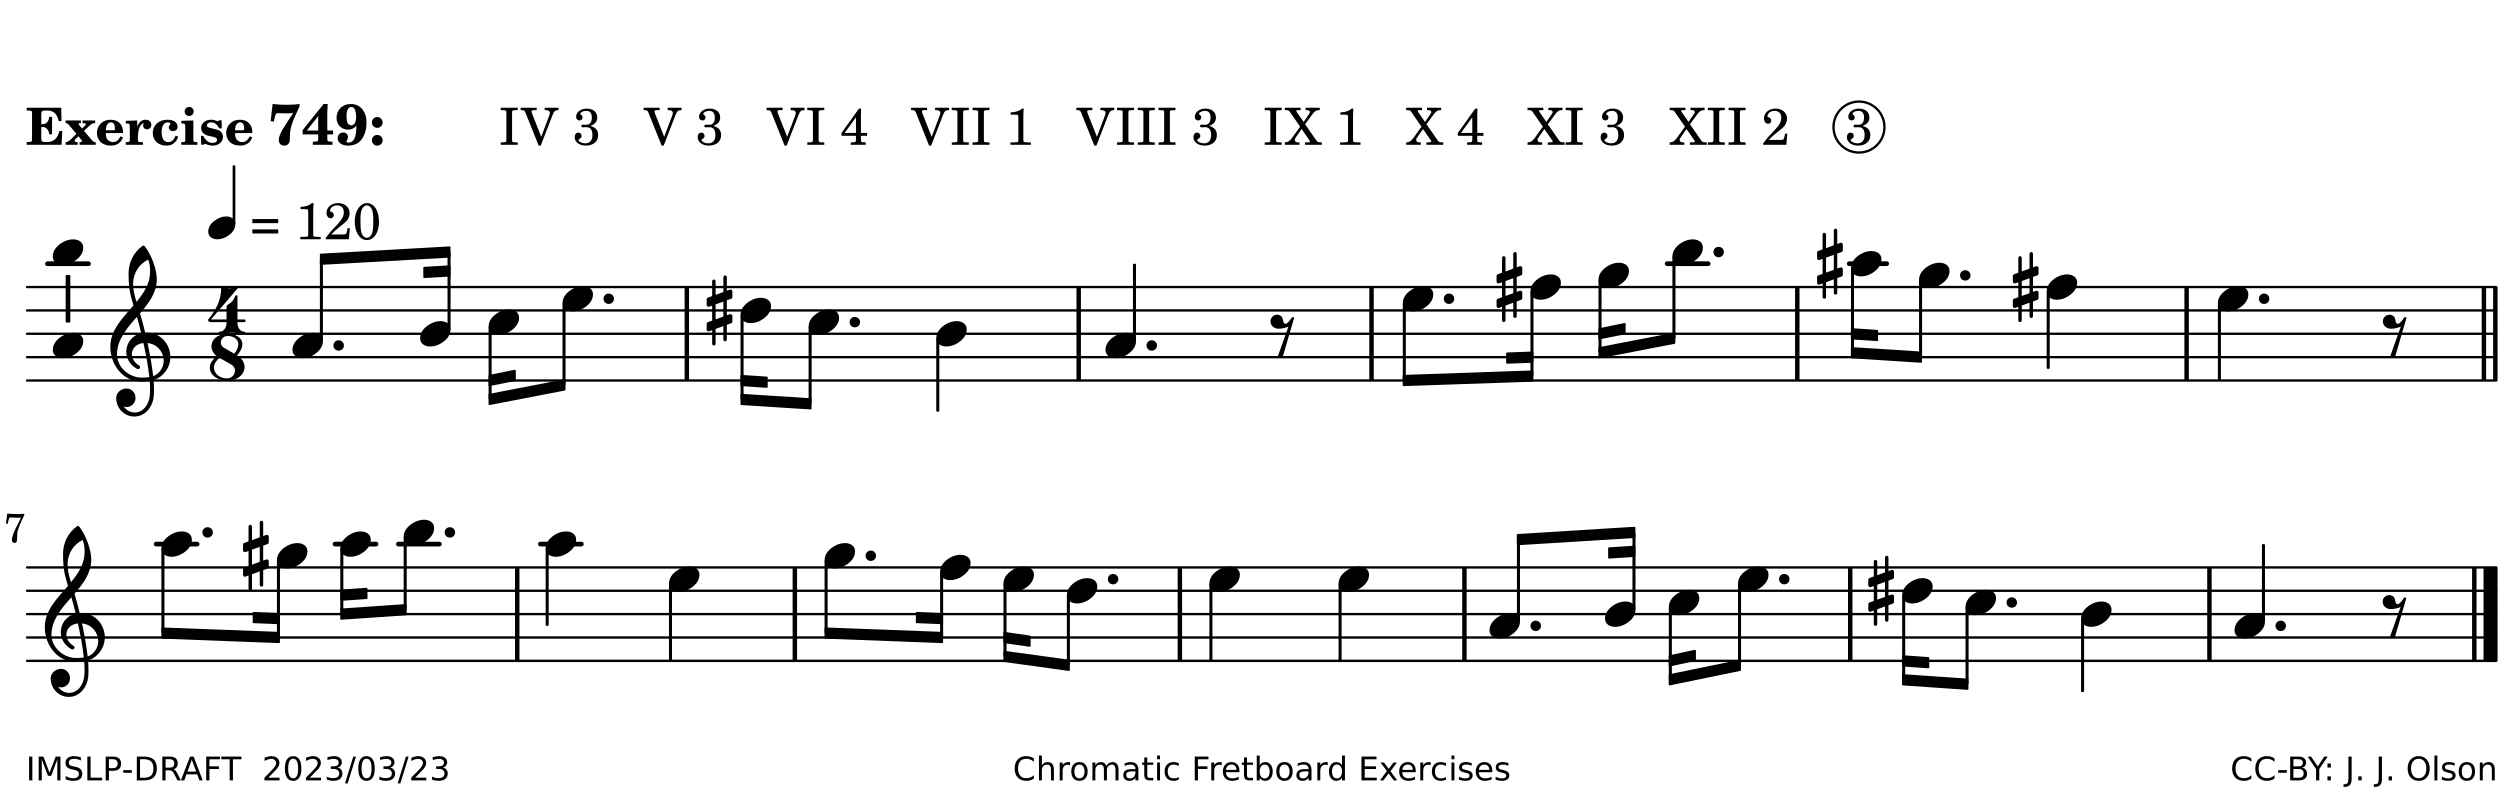 <?xml version="1.0" encoding="UTF-8"?>
<svg xmlns="http://www.w3.org/2000/svg" xmlns:xlink="http://www.w3.org/1999/xlink" width="533pt" height="168pt" viewBox="0 0 533 168" version="1.1">
<defs>
<g>
<symbol overflow="visible" id="glyph0-0">
<path style="stroke:none;" d=""/>
</symbol>
<symbol overflow="visible" id="glyph0-1">
<path style="stroke:none;" d="M 7.531 -7.906 L 0.172 -7.906 L 0.172 -7.312 L 0.344 -7.312 C 0.922 -7.312 1.141 -7.266 1.234 -7.156 C 1.312 -7.047 1.312 -7.016 1.312 -6.328 L 1.312 -1.578 C 1.312 -0.891 1.312 -0.859 1.234 -0.75 C 1.141 -0.641 0.922 -0.594 0.344 -0.594 L 0.172 -0.594 L 0.172 0 L 7.609 0 L 7.75 -2.953 L 7.156 -2.953 C 6.75 -1.359 5.922 -0.609 4.594 -0.594 L 4.266 -0.594 C 3.469 -0.562 3.281 -0.719 3.281 -1.375 L 3.281 -3.797 L 3.469 -3.797 C 4.344 -3.797 4.859 -3.234 4.984 -2.234 L 5.578 -2.234 L 5.578 -5.953 L 4.984 -5.953 C 4.859 -4.938 4.344 -4.391 3.469 -4.391 L 3.281 -4.391 L 3.281 -6.375 C 3.266 -7.141 3.422 -7.312 4.234 -7.312 L 4.531 -7.312 C 5.906 -7.281 6.562 -6.688 7.016 -5.062 L 7.594 -5.062 Z M 7.531 -7.906 "/>
</symbol>
<symbol overflow="visible" id="glyph0-2">
<path style="stroke:none;" d="M 4.047 -2.984 L 5.188 -4.047 C 5.641 -4.469 5.969 -4.625 6.438 -4.625 L 6.438 -5.188 L 3.75 -5.188 L 3.75 -4.625 L 4 -4.625 C 4.266 -4.625 4.438 -4.531 4.438 -4.375 C 4.438 -4.266 4.375 -4.156 4.203 -4 L 3.641 -3.469 L 3.016 -4.219 C 2.938 -4.328 2.906 -4.391 2.906 -4.453 C 2.906 -4.562 3.031 -4.625 3.266 -4.625 L 3.391 -4.625 L 3.391 -5.188 L 0.141 -5.188 L 0.141 -4.625 C 0.469 -4.609 0.594 -4.531 0.875 -4.188 L 2.438 -2.328 L 1.125 -1.047 C 0.719 -0.703 0.484 -0.562 0.141 -0.562 L 0.141 0 L 2.703 0 L 2.703 -0.562 L 2.562 -0.562 C 2.25 -0.562 2.047 -0.672 2.047 -0.859 C 2.047 -0.969 2.109 -1.078 2.203 -1.188 L 2.859 -1.828 L 3.5 -1.047 C 3.594 -0.953 3.625 -0.891 3.625 -0.797 C 3.625 -0.641 3.5 -0.562 3.188 -0.562 L 3.109 -0.562 L 3.109 0 L 6.547 0 L 6.547 -0.562 C 6.141 -0.562 6.031 -0.641 5.562 -1.188 Z M 4.047 -2.984 "/>
</symbol>
<symbol overflow="visible" id="glyph0-3">
<path style="stroke:none;" d="M 5.922 -2.5 L 5.922 -2.672 C 5.922 -4.297 4.906 -5.344 3.297 -5.344 C 2.406 -5.344 1.688 -5.062 1.141 -4.5 C 0.641 -3.984 0.344 -3.266 0.344 -2.547 C 0.344 -1.75 0.688 -0.969 1.234 -0.5 C 1.734 -0.078 2.469 0.172 3.312 0.172 C 4.594 0.172 5.438 -0.406 5.922 -1.578 L 5.375 -1.797 C 4.938 -0.938 4.453 -0.578 3.734 -0.578 C 3.234 -0.578 2.797 -0.828 2.516 -1.234 C 2.328 -1.531 2.25 -1.875 2.25 -2.5 Z M 2.25 -3.094 C 2.25 -4.141 2.672 -4.781 3.328 -4.781 C 3.906 -4.781 4.188 -4.312 4.188 -3.453 C 4.188 -3.188 4.125 -3.094 3.906 -3.094 Z M 2.25 -3.094 "/>
</symbol>
<symbol overflow="visible" id="glyph0-4">
<path style="stroke:none;" d="M 2.641 -5.188 L 0.203 -5.109 L 0.203 -4.547 L 0.359 -4.547 C 1.047 -4.531 1.078 -4.484 1.062 -3.484 L 1.062 -0.984 C 1.047 -0.828 1.047 -0.766 1 -0.703 C 0.922 -0.609 0.719 -0.562 0.234 -0.562 L 0.203 -0.562 L 0.203 0 L 3.859 0 L 3.859 -0.562 L 3.609 -0.562 C 2.875 -0.562 2.797 -0.625 2.797 -1.031 L 2.797 -1.797 C 2.844 -3.422 3.297 -4.422 4.078 -4.625 C 3.938 -4.422 3.906 -4.297 3.906 -4.109 C 3.906 -3.641 4.25 -3.297 4.719 -3.297 C 5.25 -3.297 5.656 -3.703 5.656 -4.234 C 5.656 -4.875 5.156 -5.344 4.453 -5.344 C 3.609 -5.344 3.016 -4.859 2.641 -3.859 Z M 2.641 -5.188 "/>
</symbol>
<symbol overflow="visible" id="glyph0-5">
<path style="stroke:none;" d="M 5.203 -1.938 C 5.047 -1.531 4.953 -1.359 4.781 -1.141 C 4.531 -0.781 4.094 -0.578 3.641 -0.578 C 2.734 -0.578 2.234 -1.344 2.234 -2.703 C 2.234 -4.016 2.719 -4.781 3.531 -4.781 C 3.859 -4.781 4.109 -4.641 4.109 -4.469 C 4.109 -4.422 4.109 -4.422 3.984 -4.266 C 3.797 -4.016 3.766 -3.938 3.766 -3.719 C 3.766 -3.25 4.141 -2.922 4.672 -2.922 C 5.25 -2.922 5.641 -3.281 5.641 -3.859 C 5.641 -4.766 4.781 -5.344 3.469 -5.344 C 1.641 -5.344 0.344 -4.156 0.344 -2.516 C 0.344 -0.906 1.516 0.172 3.281 0.172 C 4.094 0.172 4.641 -0.062 5.109 -0.578 C 5.438 -0.906 5.609 -1.234 5.766 -1.75 Z M 5.203 -1.938 "/>
</symbol>
<symbol overflow="visible" id="glyph0-6">
<path style="stroke:none;" d="M 2.875 -5.188 L 0.312 -5.109 L 0.312 -4.547 L 0.453 -4.547 C 1.125 -4.531 1.156 -4.484 1.156 -3.516 L 1.156 -0.984 C 1.156 -0.828 1.141 -0.766 1.094 -0.703 C 1.031 -0.609 0.812 -0.562 0.344 -0.562 L 0.312 -0.562 L 0.312 0 L 3.734 0 L 3.734 -0.562 L 3.672 -0.562 C 2.984 -0.562 2.875 -0.641 2.875 -1.031 Z M 2 -8.078 C 1.453 -8.078 1.016 -7.641 1.016 -7.109 C 1.016 -6.578 1.453 -6.141 1.969 -6.141 C 2.531 -6.141 2.953 -6.562 2.953 -7.109 C 2.953 -7.641 2.516 -8.078 2 -8.078 Z M 2 -8.078 "/>
</symbol>
<symbol overflow="visible" id="glyph0-7">
<path style="stroke:none;" d="M 4.812 -5.234 L 4.344 -5.234 L 3.938 -5 C 3.516 -5.234 3.109 -5.344 2.578 -5.344 C 1.344 -5.344 0.453 -4.609 0.453 -3.578 C 0.453 -3.156 0.609 -2.766 0.922 -2.484 C 1.25 -2.172 1.562 -2.016 2.281 -1.859 L 3.078 -1.688 C 3.625 -1.562 3.844 -1.375 3.844 -1.047 C 3.844 -0.656 3.484 -0.406 2.906 -0.406 C 2.062 -0.406 1.438 -0.875 0.906 -1.922 L 0.422 -1.922 L 0.469 -0.016 L 0.938 -0.016 L 1.359 -0.219 C 1.781 0.016 2.328 0.172 2.906 0.172 C 4.188 0.172 5.109 -0.609 5.109 -1.703 C 5.109 -2.156 4.938 -2.547 4.641 -2.812 C 4.344 -3.062 4.125 -3.172 3.328 -3.359 L 2.344 -3.609 C 1.812 -3.75 1.672 -3.859 1.672 -4.141 C 1.672 -4.516 2.031 -4.781 2.578 -4.781 C 3.281 -4.781 3.797 -4.406 4.344 -3.5 L 4.859 -3.5 Z M 4.812 -5.234 "/>
</symbol>
<symbol overflow="visible" id="glyph1-0">
<path style="stroke:none;" d=""/>
</symbol>
<symbol overflow="visible" id="glyph1-1">
<path style="stroke:none;" d="M 6.719 -8.703 C 5.891 -8.578 5.203 -8.531 3.922 -8.531 C 2.75 -8.531 2.297 -8.562 0.969 -8.703 L 0.547 -5.031 L 1.234 -4.953 L 1.359 -5.516 C 1.594 -6.594 1.672 -6.75 2.109 -6.75 C 2.172 -6.75 2.234 -6.75 2.328 -6.734 C 2.672 -6.719 3.438 -6.703 3.719 -6.703 C 3.844 -6.703 4.25 -6.719 4.875 -6.719 L 5.344 -6.734 L 4.516 -5.5 L 3.891 -4.531 C 2.938 -3.031 2.938 -3.031 2.641 -2.359 C 2.391 -1.812 2.297 -1.422 2.297 -1.031 C 2.297 -0.297 2.75 0.172 3.438 0.172 C 4.203 0.172 4.641 -0.312 4.641 -1.188 C 4.641 -3.453 4.875 -4.297 6.719 -8.188 Z M 6.719 -8.703 "/>
</symbol>
<symbol overflow="visible" id="glyph1-2">
<path style="stroke:none;" d="M 5.484 -3.047 L 5.484 -6.844 C 5.484 -7.016 5.516 -7.828 5.562 -8.703 L 4.703 -8.703 L 0.234 -3.141 L 0.234 -2.219 L 3.547 -2.219 L 3.547 -1.766 C 3.547 -1.016 3.547 -0.953 3.469 -0.844 C 3.375 -0.719 3.109 -0.656 2.531 -0.656 L 2.391 -0.656 L 2.391 0 L 6.594 0 L 6.594 -0.656 L 6.453 -0.656 C 5.922 -0.672 5.656 -0.719 5.578 -0.844 C 5.484 -0.969 5.484 -1.016 5.484 -1.766 L 5.484 -2.219 L 6.719 -2.219 L 6.719 -3.047 Z M 3.547 -3.047 L 1.125 -3.047 L 3.547 -6.125 Z M 3.547 -3.047 "/>
</symbol>
<symbol overflow="visible" id="glyph1-3">
<path style="stroke:none;" d="M 4.531 -4.047 C 4.531 -2.969 4.469 -2.344 4.297 -1.766 C 4 -0.875 3.547 -0.469 2.844 -0.469 C 2.578 -0.469 2.438 -0.547 2.438 -0.719 C 2.438 -0.781 2.453 -0.859 2.516 -0.938 C 2.734 -1.297 2.75 -1.359 2.75 -1.641 C 2.75 -2.219 2.344 -2.625 1.719 -2.625 C 1.047 -2.625 0.547 -2.109 0.547 -1.406 C 0.547 -0.438 1.453 0.172 2.844 0.172 C 4.109 0.172 5.125 -0.344 5.781 -1.312 C 6.375 -2.219 6.703 -3.391 6.703 -4.75 C 6.703 -5.875 6.453 -6.719 5.938 -7.422 C 5.312 -8.25 4.422 -8.703 3.375 -8.703 C 1.594 -8.703 0.312 -7.469 0.312 -5.75 C 0.312 -4.297 1.344 -3.234 2.75 -3.234 C 3.5 -3.234 4.016 -3.469 4.531 -4.047 Z M 3.484 -8.062 C 3.797 -8.062 4.062 -7.875 4.219 -7.516 C 4.375 -7.156 4.484 -6.5 4.484 -5.922 C 4.484 -4.844 4.094 -4.156 3.469 -4.156 C 3.125 -4.156 2.797 -4.359 2.641 -4.688 C 2.5 -5 2.438 -5.422 2.438 -6.031 C 2.438 -7.375 2.797 -8.062 3.484 -8.062 Z M 3.484 -8.062 "/>
</symbol>
<symbol overflow="visible" id="glyph1-4">
<path style="stroke:none;" d="M 1.844 -2.109 C 1.219 -2.109 0.703 -1.594 0.703 -0.969 C 0.703 -0.344 1.219 0.188 1.828 0.188 C 2.484 0.188 3 -0.312 3 -0.969 C 3 -1.594 2.484 -2.109 1.844 -2.109 Z M 1.844 -5.922 C 1.219 -5.922 0.703 -5.391 0.703 -4.766 C 0.703 -4.141 1.219 -3.609 1.828 -3.609 C 2.484 -3.609 3 -4.125 3 -4.766 C 3 -5.391 2.484 -5.922 1.844 -5.922 Z M 1.844 -5.922 "/>
</symbol>
<symbol overflow="visible" id="glyph2-0">
<path style="stroke:none;" d=""/>
</symbol>
<symbol overflow="visible" id="glyph2-1">
<path style="stroke:none;" d=""/>
</symbol>
<symbol overflow="visible" id="glyph2-2">
<path style="stroke:none;" d="M 0.422 -7.391 L 0.641 -7.391 C 1.266 -7.375 1.469 -7.344 1.562 -7.234 C 1.625 -7.141 1.625 -7.109 1.625 -6.562 L 1.625 -1.344 C 1.625 -0.797 1.625 -0.766 1.562 -0.672 C 1.469 -0.562 1.266 -0.516 0.641 -0.516 L 0.422 -0.516 L 0.422 0 L 4.047 0 L 4.047 -0.516 L 3.828 -0.516 C 3.203 -0.516 3 -0.547 2.906 -0.672 C 2.844 -0.766 2.844 -0.781 2.844 -1.344 L 2.844 -6.562 C 2.844 -7.125 2.844 -7.141 2.906 -7.234 C 3 -7.344 3.203 -7.375 3.828 -7.391 L 4.047 -7.391 L 4.047 -7.906 L 0.422 -7.906 Z M 0.422 -7.391 "/>
</symbol>
<symbol overflow="visible" id="glyph2-3">
<path style="stroke:none;" d="M 4.297 -1.703 L 2.297 -6.781 C 2.25 -6.922 2.219 -7.062 2.219 -7.125 C 2.219 -7.312 2.406 -7.391 2.891 -7.391 L 3.328 -7.391 L 3.328 -7.906 L -0.094 -7.906 L -0.094 -7.391 L 0.125 -7.391 C 0.641 -7.375 0.797 -7.266 0.969 -6.781 L 3.75 0.172 L 4.188 0.172 L 6.703 -6.312 C 7.031 -7.172 7.266 -7.375 7.891 -7.391 L 8 -7.391 L 8 -7.906 L 5.031 -7.906 L 5.031 -7.391 L 5.25 -7.391 C 5.812 -7.391 6.141 -7.172 6.141 -6.828 C 6.141 -6.672 6.078 -6.422 6 -6.203 Z M 4.297 -1.703 "/>
</symbol>
<symbol overflow="visible" id="glyph2-4">
<path style="stroke:none;" d="M 3.797 -4.031 C 4.781 -4.391 5.25 -4.953 5.25 -5.828 C 5.25 -6.984 4.375 -7.719 3.016 -7.719 C 1.734 -7.719 0.75 -6.953 0.75 -5.953 C 0.75 -5.516 1.047 -5.188 1.484 -5.188 C 1.859 -5.188 2.125 -5.453 2.125 -5.844 C 2.125 -6.094 2.031 -6.234 1.781 -6.406 C 1.672 -6.484 1.641 -6.531 1.641 -6.609 C 1.641 -6.906 2.281 -7.234 2.906 -7.234 C 3.688 -7.234 4.109 -6.75 4.109 -5.812 C 4.109 -4.797 3.688 -4.266 2.906 -4.266 C 2.812 -4.266 2.625 -4.266 2.469 -4.281 C 2.375 -4.297 2.297 -4.297 2.219 -4.297 C 2 -4.297 1.875 -4.188 1.875 -4 C 1.875 -3.812 1.984 -3.719 2.219 -3.719 C 2.297 -3.719 2.375 -3.719 2.469 -3.734 C 2.688 -3.75 2.875 -3.75 2.984 -3.75 C 3.797 -3.75 4.234 -3.172 4.234 -2.078 C 4.234 -0.938 3.688 -0.312 2.703 -0.312 C 2.016 -0.312 1.266 -0.672 1.266 -1.016 C 1.266 -1.125 1.297 -1.141 1.5 -1.266 C 1.812 -1.453 1.922 -1.625 1.922 -1.906 C 1.922 -2.297 1.625 -2.594 1.234 -2.594 C 0.766 -2.594 0.453 -2.219 0.453 -1.625 C 0.453 -0.562 1.438 0.172 2.844 0.172 C 4.422 0.172 5.453 -0.719 5.453 -2.062 C 5.453 -3.094 4.922 -3.719 3.797 -4.031 Z M 3.797 -4.031 "/>
</symbol>
<symbol overflow="visible" id="glyph2-5">
<path style="stroke:none;" d="M 4.031 -7.719 L 0.312 -2.531 L 0.312 -1.922 L 3.391 -1.922 L 3.391 -1.344 C 3.391 -0.781 3.391 -0.766 3.312 -0.672 C 3.234 -0.547 3.016 -0.516 2.406 -0.516 L 2.281 -0.516 L 2.281 0 L 5.484 0 L 5.484 -0.516 L 5.438 -0.516 C 4.812 -0.516 4.594 -0.547 4.516 -0.672 C 4.453 -0.766 4.453 -0.781 4.453 -1.344 L 4.453 -1.922 L 5.766 -1.922 L 5.766 -2.531 L 4.453 -2.531 L 4.453 -5.516 C 4.453 -6.891 4.453 -6.922 4.5 -7.719 Z M 3.391 -2.531 L 0.969 -2.531 L 3.391 -5.844 Z M 3.391 -2.531 "/>
</symbol>
<symbol overflow="visible" id="glyph2-6">
<path style="stroke:none;" d="M 3.531 -7.719 C 3.156 -7.266 2.141 -6.922 1.141 -6.906 L 1.141 -6.422 L 2.109 -6.422 C 2.734 -6.422 2.797 -6.359 2.781 -5.734 L 2.781 -1.344 C 2.781 -0.781 2.781 -0.766 2.719 -0.672 C 2.625 -0.562 2.422 -0.516 1.812 -0.516 L 1.094 -0.516 L 1.094 0 L 5.438 0 L 5.438 -0.516 L 4.828 -0.516 C 4.219 -0.516 4.016 -0.562 3.922 -0.672 C 3.844 -0.766 3.844 -0.781 3.844 -1.344 L 3.844 -5.875 C 3.844 -6.484 3.859 -7 3.922 -7.719 Z M 3.531 -7.719 "/>
</symbol>
<symbol overflow="visible" id="glyph2-7">
<path style="stroke:none;" d="M 4.266 -4.375 L 5.719 -6.359 C 6.281 -7.156 6.609 -7.375 7.219 -7.391 L 7.391 -7.391 L 7.391 -7.906 L 4.375 -7.906 L 4.375 -7.391 L 4.531 -7.391 C 5.062 -7.391 5.297 -7.266 5.297 -6.969 C 5.297 -6.844 5.25 -6.766 5.141 -6.594 L 3.953 -4.875 L 2.5 -6.984 C 2.422 -7.094 2.375 -7.203 2.375 -7.25 C 2.375 -7.359 2.469 -7.391 2.906 -7.391 L 3.312 -7.391 L 3.312 -7.906 L -0.062 -7.906 L -0.062 -7.391 L 0.125 -7.391 C 0.719 -7.375 0.797 -7.344 1.047 -6.984 L 3.203 -3.859 L 1.422 -1.391 C 0.938 -0.75 0.562 -0.531 -0.016 -0.516 L -0.062 -0.516 L -0.062 0 L 3.062 0 L 3.062 -0.516 L 2.781 -0.516 C 2.344 -0.516 2.062 -0.719 2.062 -1.047 C 2.062 -1.188 2.141 -1.359 2.25 -1.516 L 3.516 -3.359 L 5.141 -1.047 C 5.25 -0.922 5.297 -0.797 5.297 -0.719 C 5.297 -0.531 5.25 -0.531 4.562 -0.516 L 4.25 -0.516 L 4.25 0 L 7.844 0 L 7.844 -0.516 L 7.719 -0.516 C 6.984 -0.531 6.906 -0.562 6.562 -1.078 Z M 4.266 -4.375 "/>
</symbol>
<symbol overflow="visible" id="glyph2-8">
<path style="stroke:none;" d="M 5.531 -2.359 L 5.047 -2.359 L 4.938 -1.812 C 4.797 -1.094 4.703 -1.031 4.031 -1.031 L 1.578 -1.031 C 2.328 -1.812 2.578 -2.047 3.281 -2.594 C 4.281 -3.359 4.703 -3.75 4.969 -4.078 C 5.312 -4.562 5.484 -5.031 5.484 -5.578 C 5.484 -6.828 4.453 -7.719 3.016 -7.719 C 1.625 -7.719 0.562 -6.828 0.562 -5.656 C 0.562 -4.969 0.922 -4.484 1.438 -4.484 C 1.844 -4.484 2.109 -4.766 2.109 -5.156 C 2.109 -5.438 1.953 -5.688 1.734 -5.781 C 1.328 -5.953 1.297 -5.969 1.297 -6.109 C 1.297 -6.281 1.406 -6.531 1.562 -6.719 C 1.844 -7.047 2.297 -7.234 2.797 -7.234 C 3.719 -7.234 4.25 -6.688 4.25 -5.766 C 4.25 -4.953 3.859 -4.219 2.953 -3.25 C 2.141 -2.406 1.641 -1.859 1.453 -1.656 C 1.062 -1.188 0.859 -0.938 0.391 -0.312 L 0.391 0 L 5.328 0 Z M 5.531 -2.359 "/>
</symbol>
<symbol overflow="visible" id="glyph2-9">
<path style="stroke:none;" d="M 0.562 -1.234 L 6.078 -1.234 L 6.078 -2.109 L 0.562 -2.109 Z M 0.562 -3.438 L 6.078 -3.438 L 6.078 -4.312 L 0.562 -4.312 Z M 0.562 -3.438 "/>
</symbol>
<symbol overflow="visible" id="glyph2-10">
<path style="stroke:none;" d="M 3.109 -7.719 C 1.578 -7.719 0.453 -6.047 0.453 -3.75 C 0.453 -1.484 1.547 0.172 3.016 0.172 C 4.562 0.172 5.625 -1.438 5.625 -3.719 C 5.625 -4.875 5.391 -5.844 4.922 -6.594 C 4.5 -7.281 3.797 -7.719 3.109 -7.719 Z M 3.031 -7.234 C 3.391 -7.234 3.75 -7 4.016 -6.562 C 4.297 -6.047 4.406 -5.422 4.406 -3.922 C 4.406 -2.375 4.328 -1.656 4.109 -1.172 C 3.859 -0.641 3.469 -0.312 3.047 -0.312 C 2.672 -0.312 2.328 -0.547 2.062 -0.984 C 1.766 -1.5 1.672 -2.172 1.672 -3.969 C 1.672 -5.25 1.75 -5.891 1.969 -6.375 C 2.219 -6.922 2.625 -7.234 3.031 -7.234 Z M 3.031 -7.234 "/>
</symbol>
<symbol overflow="visible" id="glyph3-0">
<path style="stroke:none;" d="M 1 0 L 8.969 0 L 8.969 -10.625 L 1 -10.625 Z M 1.984 -1 L 1.984 -9.625 L 7.969 -9.625 L 7.969 -1 Z M 1.984 -1 "/>
</symbol>
<symbol overflow="visible" id="glyph3-1">
<path style="stroke:none;" d="M 4.344 -2.703 C 3.531 -2.703 2.734 -2.453 2.031 -2.031 C 1.094 -1.469 0 -0.484 0 0.938 C 0 2.156 1.062 2.703 2.156 2.703 C 2.969 2.703 3.766 2.453 4.469 2.031 C 5.406 1.469 6.5 0.484 6.5 -0.938 C 6.5 -2.156 5.438 -2.703 4.344 -2.703 Z M 4.344 -2.703 "/>
</symbol>
<symbol overflow="visible" id="glyph3-2">
<path style="stroke:none;" d="M 0 0 C 0 0.625 0.5 1.109 1.109 1.109 C 1.734 1.109 2.234 0.625 2.234 0 C 2.234 -0.625 1.734 -1.109 1.109 -1.109 C 0.5 -1.109 0 -0.625 0 0 Z M 0 0 "/>
</symbol>
<symbol overflow="visible" id="glyph3-3">
<path style="stroke:none;" d="M 0 -2.375 L 0 -1.172 C 0 -0.953 0.172 -0.781 0.391 -0.781 C 0.438 -0.781 0.5 -0.781 0.531 -0.797 L 1.172 -1.016 L 1.172 2.172 L 0.266 2.484 C 0.094 2.547 0 2.703 0 2.875 L 0 4.062 C 0 4.281 0.172 4.469 0.391 4.469 C 0.438 4.469 0.5 4.469 0.531 4.438 L 1.172 4.203 L 1.172 7.094 C 1.172 7.297 1.328 7.469 1.531 7.469 C 1.734 7.469 1.906 7.297 1.906 7.094 L 1.906 3.938 L 3.562 3.328 L 3.562 6.219 C 3.562 6.422 3.75 6.594 3.938 6.594 C 4.141 6.594 4.297 6.422 4.297 6.219 L 4.297 3.062 L 5.219 2.734 C 5.375 2.672 5.484 2.531 5.484 2.375 L 5.484 1.172 C 5.484 0.953 5.297 0.781 5.078 0.781 C 5.047 0.781 4.984 0.781 4.938 0.797 L 4.297 1.016 L 4.297 -2.172 L 5.219 -2.484 C 5.375 -2.547 5.484 -2.703 5.484 -2.875 L 5.484 -4.062 C 5.484 -4.281 5.297 -4.469 5.078 -4.469 C 5.047 -4.469 4.984 -4.469 4.938 -4.438 L 4.297 -4.203 L 4.297 -7.094 C 4.297 -7.297 4.141 -7.469 3.938 -7.469 C 3.75 -7.469 3.562 -7.297 3.562 -7.094 L 3.562 -3.938 L 1.906 -3.328 L 1.906 -6.219 C 1.906 -6.422 1.734 -6.594 1.531 -6.594 C 1.328 -6.594 1.172 -6.422 1.172 -6.219 L 1.172 -3.062 L 0.266 -2.734 C 0.094 -2.672 0 -2.531 0 -2.375 Z M 3.562 -1.891 L 3.562 1.297 L 1.906 1.891 L 1.906 -1.297 Z M 3.562 -1.891 "/>
</symbol>
<symbol overflow="visible" id="glyph3-4">
<path style="stroke:none;" d="M 1.438 4.984 C 1.594 5.125 1.797 5.172 1.984 5.172 C 2.188 5.172 2.375 5.125 2.531 4.984 L 4.984 -3.391 C 4.875 -3.625 4.547 -3.625 4.422 -3.391 C 4.281 -3.094 3.531 -2.125 3.203 -2.125 C 2.625 -2.125 2.703 -2.75 2.516 -3.312 C 2.344 -3.781 1.891 -4.078 1.391 -4.078 C 0.594 -4.078 -0.062 -3.453 -0.062 -2.656 C -0.062 -1.734 0.75 -1.078 1.672 -1.078 C 2.391 -1.078 3.094 -1.281 3.766 -1.516 Z M 1.438 4.984 "/>
</symbol>
<symbol overflow="visible" id="glyph3-5">
<path style="stroke:none;" d="M 7.484 -5.219 C 7.156 -6.594 6.797 -7.984 6.375 -9.344 C 8.25 -11.516 9.953 -13.75 9.953 -16.594 C 9.953 -18.844 8.719 -22.047 7.312 -23.734 C 7.25 -23.781 7.188 -23.781 7.109 -23.781 C 7.047 -23.781 6.969 -23.766 6.906 -23.734 C 5.047 -22.375 3.938 -20.203 3.938 -17.906 C 3.938 -16.875 3.969 -15.859 4.078 -14.828 C 4.25 -13.531 4.609 -12.25 4.984 -11.016 C 2.656 -8.328 0.047 -5.75 0.047 -2.234 C 0.047 1.797 2.922 5.219 6.672 5.219 C 7.297 5.219 7.875 5.156 8.453 5.062 C 8.5 5.672 8.531 6.281 8.531 6.891 C 8.531 7.25 8.5 7.625 8.484 7.984 C 8.359 9.953 7.156 11.797 5.234 11.797 C 4.266 11.797 3.422 11.281 2.906 10.5 C 3.109 10.578 3.312 10.625 3.531 10.625 C 4.562 10.625 5.422 9.766 5.422 8.719 C 5.422 7.609 4.609 6.672 3.531 6.672 C 2.344 6.672 1.297 7.562 1.297 8.719 C 1.297 10.891 3.031 12.656 5.172 12.656 C 7.531 12.656 9.188 10.5 9.328 8.109 C 9.344 7.734 9.359 7.328 9.359 6.953 C 9.359 6.25 9.328 5.562 9.266 4.859 C 9.781 4.703 10.281 4.484 10.719 4.141 C 12.188 3.031 12.844 1.469 12.844 -0.047 C 12.844 -2.688 10.844 -5.234 7.75 -5.234 C 7.672 -5.234 7.562 -5.219 7.484 -5.219 Z M 9.188 4.047 C 8.906 1.594 8.469 -0.703 7.984 -3.016 C 10.125 -2.781 11.438 -1.016 11.438 0.781 C 11.438 2.156 10.531 3.562 9.188 4.047 Z M 1.469 -0.562 C 1.469 -3.75 3.578 -6.172 5.719 -8.594 C 6.062 -7.438 6.359 -6.25 6.641 -5.094 C 4.609 -4.641 3.453 -2.922 3.453 -1.172 C 3.453 0.219 4.188 1.656 5.781 2.516 C 5.844 2.531 5.891 2.547 5.953 2.547 C 6.203 2.547 6.391 2.328 6.391 2.109 C 6.391 2.016 6.359 1.906 6.25 1.812 C 5.141 1.172 4.641 0.234 4.641 -0.641 C 4.641 -1.797 5.531 -2.844 7.109 -3.016 C 7.625 -0.641 8.094 1.719 8.359 4.25 C 7.828 4.328 7.297 4.359 6.734 4.359 C 4.047 4.359 1.469 2.125 1.469 -0.562 Z M 8.125 -20.812 C 8.453 -19.828 8.531 -19.344 8.531 -18.25 C 8.531 -15.734 7.219 -13.719 5.625 -11.797 C 5.266 -13.016 4.906 -14.188 4.906 -15.656 C 4.906 -17.844 6.156 -19.859 8.125 -20.812 Z M 8.125 -20.812 "/>
</symbol>
<symbol overflow="visible" id="glyph4-0">
<path style="stroke:none;" d="M 0.891 0 L 7.984 0 L 7.984 -9.453 L 0.891 -9.453 Z M 1.781 -0.891 L 1.781 -8.578 L 7.094 -8.578 L 7.094 -0.891 Z M 1.781 -0.891 "/>
</symbol>
<symbol overflow="visible" id="glyph4-1">
<path style="stroke:none;" d="M 3.812 -2.438 C 3.109 -2.438 2.406 -2.203 1.797 -1.828 C 0.953 -1.328 0 -0.469 0 0.797 C 0 1.922 0.953 2.438 1.969 2.438 C 2.688 2.438 3.375 2.203 4 1.828 C 4.828 1.328 5.781 0.469 5.781 -0.797 C 5.781 -1.922 4.828 -2.438 3.812 -2.438 Z M 3.812 -2.438 "/>
</symbol>
<symbol overflow="visible" id="glyph5-0">
<path style="stroke:none;" d="M 1 0 L 8.969 0 L 8.969 -10.625 L 1 -10.625 Z M 1.984 -1 L 1.984 -9.625 L 7.969 -9.625 L 7.969 -1 Z M 1.984 -1 "/>
</symbol>
<symbol overflow="visible" id="glyph5-1">
<path style="stroke:none;" d="M 4.062 -6.109 C 3.922 -6.016 3.906 -5.844 3.906 -5.672 L 3.906 -3.062 L 0.578 -3.062 L 6.234 -9.641 C 6.359 -9.781 6.219 -9.984 6 -9.984 C 5.953 -9.984 5.938 -9.984 5.891 -9.953 C 5.438 -9.828 4.953 -9.703 4.484 -9.703 C 4 -9.703 3.531 -9.828 3.062 -9.953 L 3.016 -9.953 C 2.875 -9.953 2.75 -9.828 2.75 -9.641 C 2.75 -7.188 1.594 -4.922 0 -3.062 C -0.016 -3.047 -0.047 -3.016 -0.047 -2.953 C -0.047 -2.766 0.125 -2.484 0.578 -2.484 L 3.906 -2.484 L 3.906 -2.328 C 3.906 -1.375 3.344 -0.453 2.453 -0.453 C 2.297 -0.453 2.219 -0.359 2.219 -0.234 C 2.219 -0.125 2.297 0 2.453 0 C 3.328 0 4.188 -0.266 5.062 -0.266 C 5.938 -0.266 6.797 0 7.672 0 C 7.828 0 7.906 -0.125 7.906 -0.234 C 7.906 -0.359 7.828 -0.453 7.672 -0.453 C 6.766 -0.453 6.234 -1.375 6.234 -2.328 L 6.234 -2.484 L 7.672 -2.484 C 7.875 -2.484 7.969 -2.656 7.969 -2.781 C 7.969 -2.922 7.875 -3.062 7.672 -3.062 L 6.234 -3.062 L 6.234 -7.953 C 6.234 -8.125 6.094 -8.234 5.969 -8.234 C 5.891 -8.234 5.844 -8.188 5.797 -8.109 C 5.641 -7.766 5.484 -7.406 5.266 -7.109 C 4.938 -6.688 4.5 -6.391 4.062 -6.109 Z M 4.062 -6.109 "/>
</symbol>
<symbol overflow="visible" id="glyph5-2">
<path style="stroke:none;" d="M 5.203 -5.719 L 2.969 -7.016 C 2.547 -7.25 2.344 -7.672 2.344 -8.094 C 2.344 -8.781 2.891 -9.5 3.812 -9.5 C 4.984 -9.5 6.078 -8.844 6.078 -7.766 C 6.078 -7 5.703 -6.312 5.203 -5.719 Z M 5.812 -5.359 C 6.438 -6.062 6.938 -6.859 6.938 -7.766 C 6.938 -9.188 5.406 -9.953 3.812 -9.953 C 1.531 -9.953 0.344 -8.641 0.344 -7.297 C 0.344 -6.547 0.703 -5.797 1.438 -5.234 C 0.719 -4.516 0 -3.781 0 -2.781 C 0 -1.078 1.766 0 3.641 0 C 6.094 0 7.406 -1.422 7.406 -2.875 C 7.406 -3.781 6.891 -4.734 5.812 -5.359 Z M 2.047 -4.859 L 4.656 -3.344 C 5.156 -3.062 5.359 -2.594 5.359 -2.109 C 5.359 -1.297 4.719 -0.453 3.641 -0.453 C 2.188 -0.453 0.875 -1.422 0.875 -2.781 C 0.875 -3.641 1.438 -4.266 2.047 -4.859 Z M 2.047 -4.859 "/>
</symbol>
<symbol overflow="visible" id="glyph6-0">
<path style="stroke:none;" d=""/>
</symbol>
<symbol overflow="visible" id="glyph6-1">
<path style="stroke:none;" d="M 0.516 -4.016 L 0.891 -3.953 L 1.047 -4.641 C 1.188 -5.219 1.25 -5.312 1.5 -5.312 C 1.547 -5.312 1.609 -5.312 1.688 -5.297 C 2.766 -5.25 2.766 -5.25 3.156 -5.25 C 3.266 -5.25 3.469 -5.25 3.719 -5.25 L 3.125 -4.062 C 2.484 -2.781 2.406 -2.625 2.188 -2.094 C 1.922 -1.438 1.781 -0.891 1.781 -0.516 C 1.781 -0.125 1.984 0.125 2.328 0.125 C 2.734 0.125 2.906 -0.156 2.891 -0.906 C 2.859 -2.172 3.016 -2.781 3.938 -4.812 C 4.078 -5.094 4.203 -5.359 4.328 -5.625 C 4.344 -5.641 4.375 -5.734 4.422 -5.844 L 4.422 -6.094 C 3.906 -6.047 3.625 -6.031 3.078 -6.031 C 2.328 -6.031 1.719 -6.062 0.781 -6.125 Z M 0.516 -4.016 "/>
</symbol>
<symbol overflow="visible" id="glyph7-0">
<path style="stroke:none;" d="M 0.344 1.234 L 0.344 -4.906 L 3.828 -4.906 L 3.828 1.234 Z M 0.734 0.844 L 3.438 0.844 L 3.438 -4.516 L 0.734 -4.516 Z M 0.734 0.844 "/>
</symbol>
<symbol overflow="visible" id="glyph7-1">
<path style="stroke:none;" d="M 0.688 -5.078 L 1.375 -5.078 L 1.375 0 L 0.688 0 Z M 0.688 -5.078 "/>
</symbol>
<symbol overflow="visible" id="glyph7-2">
<path style="stroke:none;" d="M 0.688 -5.078 L 1.703 -5.078 L 3 -1.625 L 4.312 -5.078 L 5.328 -5.078 L 5.328 0 L 4.656 0 L 4.656 -4.469 L 3.359 -0.984 L 2.656 -0.984 L 1.344 -4.469 L 1.344 0 L 0.688 0 Z M 0.688 -5.078 "/>
</symbol>
<symbol overflow="visible" id="glyph7-3">
<path style="stroke:none;" d="M 3.734 -4.906 L 3.734 -4.25 C 3.473 -4.375 3.223 -4.461 2.984 -4.516 C 2.754 -4.578 2.535 -4.609 2.328 -4.609 C 1.953 -4.609 1.66 -4.535 1.453 -4.391 C 1.254 -4.242 1.156 -4.039 1.156 -3.781 C 1.156 -3.551 1.223 -3.379 1.359 -3.266 C 1.492 -3.148 1.75 -3.055 2.125 -2.984 L 2.531 -2.906 C 3.039 -2.812 3.414 -2.641 3.656 -2.391 C 3.906 -2.141 4.031 -1.812 4.031 -1.406 C 4.031 -0.906 3.863 -0.531 3.531 -0.281 C 3.207 -0.031 2.727 0.094 2.094 0.094 C 1.852 0.094 1.598 0.066 1.328 0.016 C 1.055 -0.035 0.773 -0.113 0.484 -0.219 L 0.484 -0.938 C 0.754 -0.781 1.023 -0.66 1.297 -0.578 C 1.566 -0.492 1.832 -0.453 2.094 -0.453 C 2.477 -0.453 2.773 -0.531 2.984 -0.688 C 3.203 -0.844 3.312 -1.062 3.312 -1.344 C 3.312 -1.594 3.234 -1.785 3.078 -1.922 C 2.93 -2.066 2.68 -2.176 2.328 -2.25 L 1.922 -2.328 C 1.398 -2.43 1.023 -2.594 0.797 -2.812 C 0.566 -3.031 0.453 -3.332 0.453 -3.719 C 0.453 -4.164 0.609 -4.52 0.922 -4.781 C 1.242 -5.039 1.688 -5.172 2.25 -5.172 C 2.477 -5.172 2.719 -5.148 2.969 -5.109 C 3.219 -5.066 3.473 -5 3.734 -4.906 Z M 3.734 -4.906 "/>
</symbol>
<symbol overflow="visible" id="glyph7-4">
<path style="stroke:none;" d="M 0.688 -5.078 L 1.375 -5.078 L 1.375 -0.578 L 3.844 -0.578 L 3.844 0 L 0.688 0 Z M 0.688 -5.078 "/>
</symbol>
<symbol overflow="visible" id="glyph7-5">
<path style="stroke:none;" d="M 1.375 -4.516 L 1.375 -2.609 L 2.234 -2.609 C 2.555 -2.609 2.801 -2.691 2.969 -2.859 C 3.145 -3.023 3.234 -3.258 3.234 -3.562 C 3.234 -3.863 3.145 -4.098 2.969 -4.266 C 2.801 -4.43 2.555 -4.516 2.234 -4.516 Z M 0.688 -5.078 L 2.234 -5.078 C 2.805 -5.078 3.238 -4.945 3.531 -4.688 C 3.82 -4.438 3.969 -4.062 3.969 -3.562 C 3.969 -3.062 3.82 -2.68 3.531 -2.422 C 3.238 -2.172 2.805 -2.047 2.234 -2.047 L 1.375 -2.047 L 1.375 0 L 0.688 0 Z M 0.688 -5.078 "/>
</symbol>
<symbol overflow="visible" id="glyph7-6">
<path style="stroke:none;" d="M 0.344 -2.188 L 2.172 -2.188 L 2.172 -1.625 L 0.344 -1.625 Z M 0.344 -2.188 "/>
</symbol>
<symbol overflow="visible" id="glyph7-7">
<path style="stroke:none;" d="M 1.375 -4.516 L 1.375 -0.562 L 2.203 -0.562 C 2.898 -0.562 3.41 -0.719 3.734 -1.031 C 4.066 -1.352 4.234 -1.859 4.234 -2.547 C 4.234 -3.223 4.066 -3.719 3.734 -4.031 C 3.41 -4.352 2.898 -4.516 2.203 -4.516 Z M 0.688 -5.078 L 2.094 -5.078 C 3.082 -5.078 3.805 -4.875 4.266 -4.469 C 4.723 -4.062 4.953 -3.422 4.953 -2.547 C 4.953 -1.672 4.719 -1.023 4.25 -0.609 C 3.789 -0.203 3.07 0 2.094 0 L 0.688 0 Z M 0.688 -5.078 "/>
</symbol>
<symbol overflow="visible" id="glyph7-8">
<path style="stroke:none;" d="M 3.094 -2.375 C 3.238 -2.332 3.379 -2.227 3.516 -2.062 C 3.66 -1.895 3.801 -1.672 3.938 -1.391 L 4.641 0 L 3.906 0 L 3.25 -1.297 C 3.082 -1.641 2.922 -1.863 2.766 -1.969 C 2.609 -2.082 2.395 -2.141 2.125 -2.141 L 1.375 -2.141 L 1.375 0 L 0.688 0 L 0.688 -5.078 L 2.234 -5.078 C 2.816 -5.078 3.25 -4.957 3.531 -4.719 C 3.82 -4.477 3.969 -4.109 3.969 -3.609 C 3.969 -3.297 3.891 -3.031 3.734 -2.812 C 3.586 -2.602 3.375 -2.457 3.094 -2.375 Z M 1.375 -4.516 L 1.375 -2.719 L 2.234 -2.719 C 2.566 -2.719 2.816 -2.789 2.984 -2.938 C 3.148 -3.094 3.234 -3.316 3.234 -3.609 C 3.234 -3.91 3.148 -4.133 2.984 -4.281 C 2.816 -4.438 2.566 -4.516 2.234 -4.516 Z M 1.375 -4.516 "/>
</symbol>
<symbol overflow="visible" id="glyph7-9">
<path style="stroke:none;" d="M 2.375 -4.406 L 1.453 -1.875 L 3.312 -1.875 Z M 2 -5.078 L 2.766 -5.078 L 4.703 0 L 4 0 L 3.531 -1.297 L 1.234 -1.297 L 0.781 0 L 0.047 0 Z M 2 -5.078 "/>
</symbol>
<symbol overflow="visible" id="glyph7-10">
<path style="stroke:none;" d="M 0.688 -5.078 L 3.609 -5.078 L 3.609 -4.5 L 1.375 -4.5 L 1.375 -3 L 3.391 -3 L 3.391 -2.422 L 1.375 -2.422 L 1.375 0 L 0.688 0 Z M 0.688 -5.078 "/>
</symbol>
<symbol overflow="visible" id="glyph7-11">
<path style="stroke:none;" d="M -0.016 -5.078 L 4.281 -5.078 L 4.281 -4.5 L 2.469 -4.5 L 2.469 0 L 1.781 0 L 1.781 -4.5 L -0.016 -4.5 Z M -0.016 -5.078 "/>
</symbol>
<symbol overflow="visible" id="glyph7-12">
<path style="stroke:none;" d=""/>
</symbol>
<symbol overflow="visible" id="glyph7-13">
<path style="stroke:none;" d="M 1.344 -0.578 L 3.734 -0.578 L 3.734 0 L 0.516 0 L 0.516 -0.578 C 0.773 -0.848 1.129 -1.207 1.578 -1.656 C 2.023 -2.113 2.305 -2.41 2.422 -2.547 C 2.641 -2.797 2.789 -3.004 2.875 -3.172 C 2.969 -3.348 3.016 -3.516 3.016 -3.672 C 3.016 -3.941 2.922 -4.16 2.734 -4.328 C 2.547 -4.504 2.301 -4.594 2 -4.594 C 1.781 -4.594 1.551 -4.555 1.312 -4.484 C 1.07 -4.41 0.816 -4.297 0.547 -4.141 L 0.547 -4.828 C 0.816 -4.941 1.07 -5.023 1.312 -5.078 C 1.562 -5.141 1.785 -5.172 1.984 -5.172 C 2.504 -5.172 2.922 -5.035 3.234 -4.766 C 3.547 -4.504 3.703 -4.156 3.703 -3.719 C 3.703 -3.508 3.66 -3.312 3.578 -3.125 C 3.504 -2.938 3.367 -2.719 3.172 -2.469 C 3.109 -2.406 2.926 -2.211 2.625 -1.891 C 2.32 -1.578 1.895 -1.141 1.344 -0.578 Z M 1.344 -0.578 "/>
</symbol>
<symbol overflow="visible" id="glyph7-14">
<path style="stroke:none;" d="M 2.219 -4.625 C 1.863 -4.625 1.598 -4.445 1.422 -4.094 C 1.242 -3.75 1.156 -3.227 1.156 -2.531 C 1.156 -1.832 1.242 -1.312 1.422 -0.969 C 1.598 -0.625 1.863 -0.453 2.219 -0.453 C 2.57 -0.453 2.836 -0.625 3.016 -0.969 C 3.191 -1.312 3.281 -1.832 3.281 -2.531 C 3.281 -3.227 3.191 -3.75 3.016 -4.094 C 2.836 -4.445 2.57 -4.625 2.219 -4.625 Z M 2.219 -5.172 C 2.781 -5.172 3.211 -4.945 3.516 -4.5 C 3.816 -4.051 3.969 -3.395 3.969 -2.531 C 3.969 -1.676 3.816 -1.023 3.516 -0.578 C 3.211 -0.129 2.781 0.094 2.219 0.094 C 1.645 0.094 1.207 -0.129 0.906 -0.578 C 0.602 -1.023 0.453 -1.676 0.453 -2.531 C 0.453 -3.395 0.602 -4.051 0.906 -4.5 C 1.207 -4.945 1.645 -5.172 2.219 -5.172 Z M 2.219 -5.172 "/>
</symbol>
<symbol overflow="visible" id="glyph7-15">
<path style="stroke:none;" d="M 2.828 -2.734 C 3.16 -2.672 3.414 -2.523 3.594 -2.297 C 3.781 -2.078 3.875 -1.805 3.875 -1.484 C 3.875 -0.973 3.703 -0.582 3.359 -0.312 C 3.016 -0.039 2.523 0.094 1.891 0.094 C 1.672 0.094 1.445 0.07 1.219 0.031 C 1 -0.008 0.77 -0.07 0.531 -0.156 L 0.531 -0.812 C 0.719 -0.707 0.926 -0.625 1.156 -0.562 C 1.383 -0.508 1.625 -0.484 1.875 -0.484 C 2.301 -0.484 2.625 -0.566 2.844 -0.734 C 3.07 -0.898 3.188 -1.148 3.188 -1.484 C 3.188 -1.773 3.082 -2.004 2.875 -2.172 C 2.664 -2.348 2.375 -2.438 2 -2.438 L 1.406 -2.438 L 1.406 -3 L 2.031 -3 C 2.363 -3 2.617 -3.066 2.797 -3.203 C 2.984 -3.336 3.078 -3.531 3.078 -3.781 C 3.078 -4.039 2.984 -4.238 2.797 -4.375 C 2.609 -4.52 2.344 -4.594 2 -4.594 C 1.812 -4.594 1.609 -4.57 1.391 -4.531 C 1.18 -4.488 0.945 -4.426 0.688 -4.344 L 0.688 -4.953 C 0.945 -5.023 1.191 -5.078 1.422 -5.109 C 1.648 -5.148 1.863 -5.172 2.062 -5.172 C 2.582 -5.172 2.992 -5.051 3.297 -4.812 C 3.598 -4.582 3.75 -4.266 3.75 -3.859 C 3.75 -3.578 3.664 -3.336 3.5 -3.141 C 3.344 -2.941 3.117 -2.805 2.828 -2.734 Z M 2.828 -2.734 "/>
</symbol>
<symbol overflow="visible" id="glyph7-16">
<path style="stroke:none;" d="M 1.766 -5.078 L 2.344 -5.078 L 0.578 0.641 L 0 0.641 Z M 1.766 -5.078 "/>
</symbol>
<symbol overflow="visible" id="glyph7-17">
<path style="stroke:none;" d="M 4.484 -4.688 L 4.484 -3.969 C 4.254 -4.176 4.008 -4.332 3.75 -4.438 C 3.488 -4.551 3.207 -4.609 2.906 -4.609 C 2.332 -4.609 1.891 -4.43 1.578 -4.078 C 1.266 -3.723 1.109 -3.207 1.109 -2.531 C 1.109 -1.863 1.266 -1.352 1.578 -1 C 1.891 -0.645 2.332 -0.469 2.906 -0.469 C 3.207 -0.469 3.488 -0.52 3.75 -0.625 C 4.008 -0.727 4.254 -0.891 4.484 -1.109 L 4.484 -0.391 C 4.242 -0.223 3.988 -0.098 3.719 -0.016 C 3.457 0.055 3.176 0.094 2.875 0.094 C 2.102 0.094 1.492 -0.141 1.047 -0.609 C 0.609 -1.078 0.391 -1.719 0.391 -2.531 C 0.391 -3.352 0.609 -4 1.047 -4.469 C 1.492 -4.938 2.102 -5.172 2.875 -5.172 C 3.176 -5.172 3.461 -5.129 3.734 -5.047 C 4.004 -4.973 4.254 -4.852 4.484 -4.688 Z M 4.484 -4.688 "/>
</symbol>
<symbol overflow="visible" id="glyph7-18">
<path style="stroke:none;" d="M 3.828 -2.297 L 3.828 0 L 3.203 0 L 3.203 -2.281 C 3.203 -2.645 3.129 -2.914 2.984 -3.094 C 2.848 -3.27 2.641 -3.359 2.359 -3.359 C 2.016 -3.359 1.742 -3.25 1.547 -3.031 C 1.359 -2.82 1.266 -2.531 1.266 -2.156 L 1.266 0 L 0.641 0 L 0.641 -5.297 L 1.266 -5.297 L 1.266 -3.219 C 1.41 -3.445 1.582 -3.617 1.781 -3.734 C 1.988 -3.848 2.227 -3.906 2.5 -3.906 C 2.938 -3.906 3.266 -3.77 3.484 -3.5 C 3.711 -3.227 3.828 -2.828 3.828 -2.297 Z M 3.828 -2.297 "/>
</symbol>
<symbol overflow="visible" id="glyph7-19">
<path style="stroke:none;" d="M 2.859 -3.219 C 2.797 -3.258 2.723 -3.289 2.641 -3.312 C 2.555 -3.332 2.461 -3.344 2.359 -3.344 C 2.004 -3.344 1.734 -3.227 1.547 -3 C 1.359 -2.77 1.266 -2.438 1.266 -2 L 1.266 0 L 0.641 0 L 0.641 -3.812 L 1.266 -3.812 L 1.266 -3.219 C 1.391 -3.445 1.555 -3.617 1.766 -3.734 C 1.984 -3.848 2.242 -3.906 2.547 -3.906 C 2.586 -3.906 2.633 -3.898 2.688 -3.891 C 2.738 -3.891 2.797 -3.883 2.859 -3.875 Z M 2.859 -3.219 "/>
</symbol>
<symbol overflow="visible" id="glyph7-20">
<path style="stroke:none;" d="M 2.141 -3.375 C 1.797 -3.375 1.523 -3.242 1.328 -2.984 C 1.141 -2.723 1.047 -2.363 1.047 -1.906 C 1.047 -1.445 1.141 -1.086 1.328 -0.828 C 1.523 -0.566 1.797 -0.438 2.141 -0.438 C 2.473 -0.438 2.734 -0.566 2.922 -0.828 C 3.117 -1.086 3.219 -1.445 3.219 -1.906 C 3.219 -2.352 3.117 -2.707 2.922 -2.969 C 2.734 -3.238 2.473 -3.375 2.141 -3.375 Z M 2.141 -3.906 C 2.68 -3.906 3.102 -3.727 3.406 -3.375 C 3.719 -3.02 3.875 -2.531 3.875 -1.906 C 3.875 -1.281 3.719 -0.789 3.406 -0.438 C 3.102 -0.082 2.68 0.094 2.141 0.094 C 1.586 0.094 1.156 -0.082 0.844 -0.438 C 0.539 -0.789 0.391 -1.281 0.391 -1.906 C 0.391 -2.531 0.539 -3.02 0.844 -3.375 C 1.156 -3.727 1.586 -3.906 2.141 -3.906 Z M 2.141 -3.906 "/>
</symbol>
<symbol overflow="visible" id="glyph7-21">
<path style="stroke:none;" d="M 3.625 -3.078 C 3.781 -3.359 3.969 -3.566 4.188 -3.703 C 4.406 -3.836 4.66 -3.906 4.953 -3.906 C 5.348 -3.906 5.656 -3.766 5.875 -3.484 C 6.094 -3.203 6.203 -2.805 6.203 -2.297 L 6.203 0 L 5.562 0 L 5.562 -2.281 C 5.562 -2.645 5.492 -2.914 5.359 -3.094 C 5.234 -3.27 5.039 -3.359 4.781 -3.359 C 4.457 -3.359 4.203 -3.25 4.016 -3.031 C 3.828 -2.82 3.734 -2.531 3.734 -2.156 L 3.734 0 L 3.094 0 L 3.094 -2.281 C 3.094 -2.645 3.031 -2.914 2.906 -3.094 C 2.781 -3.27 2.582 -3.359 2.312 -3.359 C 1.988 -3.359 1.734 -3.25 1.547 -3.031 C 1.359 -2.812 1.266 -2.52 1.266 -2.156 L 1.266 0 L 0.641 0 L 0.641 -3.812 L 1.266 -3.812 L 1.266 -3.219 C 1.41 -3.445 1.582 -3.617 1.781 -3.734 C 1.977 -3.848 2.211 -3.906 2.484 -3.906 C 2.766 -3.906 3 -3.832 3.188 -3.688 C 3.383 -3.551 3.531 -3.348 3.625 -3.078 Z M 3.625 -3.078 "/>
</symbol>
<symbol overflow="visible" id="glyph7-22">
<path style="stroke:none;" d="M 2.391 -1.922 C 1.879 -1.922 1.523 -1.859 1.328 -1.734 C 1.141 -1.617 1.047 -1.426 1.047 -1.156 C 1.047 -0.926 1.117 -0.742 1.266 -0.609 C 1.41 -0.484 1.609 -0.422 1.859 -0.422 C 2.203 -0.422 2.477 -0.539 2.688 -0.781 C 2.906 -1.031 3.016 -1.363 3.016 -1.781 L 3.016 -1.922 Z M 3.641 -2.172 L 3.641 0 L 3.016 0 L 3.016 -0.578 C 2.867 -0.348 2.688 -0.176 2.469 -0.062 C 2.258 0.039 2 0.094 1.688 0.094 C 1.301 0.094 0.992 -0.016 0.766 -0.234 C 0.535 -0.453 0.422 -0.742 0.422 -1.109 C 0.422 -1.535 0.562 -1.859 0.844 -2.078 C 1.133 -2.297 1.566 -2.406 2.141 -2.406 L 3.016 -2.406 L 3.016 -2.469 C 3.016 -2.758 2.914 -2.984 2.719 -3.141 C 2.531 -3.297 2.266 -3.375 1.922 -3.375 C 1.711 -3.375 1.504 -3.348 1.297 -3.297 C 1.086 -3.242 0.891 -3.164 0.703 -3.062 L 0.703 -3.641 C 0.93 -3.723 1.148 -3.785 1.359 -3.828 C 1.578 -3.879 1.789 -3.906 2 -3.906 C 2.551 -3.906 2.961 -3.758 3.234 -3.469 C 3.504 -3.188 3.641 -2.754 3.641 -2.172 Z M 3.641 -2.172 "/>
</symbol>
<symbol overflow="visible" id="glyph7-23">
<path style="stroke:none;" d="M 1.281 -4.891 L 1.281 -3.812 L 2.562 -3.812 L 2.562 -3.328 L 1.281 -3.328 L 1.281 -1.25 C 1.281 -0.945 1.32 -0.75 1.406 -0.656 C 1.488 -0.57 1.66 -0.531 1.922 -0.531 L 2.562 -0.531 L 2.562 0 L 1.922 0 C 1.441 0 1.109 -0.086 0.922 -0.266 C 0.734 -0.453 0.641 -0.781 0.641 -1.25 L 0.641 -3.328 L 0.188 -3.328 L 0.188 -3.812 L 0.641 -3.812 L 0.641 -4.891 Z M 1.281 -4.891 "/>
</symbol>
<symbol overflow="visible" id="glyph7-24">
<path style="stroke:none;" d="M 0.656 -3.812 L 1.281 -3.812 L 1.281 0 L 0.656 0 Z M 0.656 -5.297 L 1.281 -5.297 L 1.281 -4.5 L 0.656 -4.5 Z M 0.656 -5.297 "/>
</symbol>
<symbol overflow="visible" id="glyph7-25">
<path style="stroke:none;" d="M 3.406 -3.672 L 3.406 -3.078 C 3.227 -3.172 3.047 -3.242 2.859 -3.297 C 2.68 -3.348 2.504 -3.375 2.328 -3.375 C 1.922 -3.375 1.602 -3.242 1.375 -2.984 C 1.156 -2.723 1.047 -2.363 1.047 -1.906 C 1.047 -1.438 1.156 -1.07 1.375 -0.812 C 1.602 -0.562 1.922 -0.438 2.328 -0.438 C 2.504 -0.438 2.68 -0.457 2.859 -0.5 C 3.047 -0.551 3.227 -0.625 3.406 -0.719 L 3.406 -0.141 C 3.227 -0.066 3.047 -0.008 2.859 0.031 C 2.672 0.07 2.473 0.094 2.266 0.094 C 1.691 0.094 1.234 -0.082 0.891 -0.438 C 0.555 -0.801 0.391 -1.289 0.391 -1.906 C 0.391 -2.52 0.555 -3.004 0.891 -3.359 C 1.234 -3.723 1.703 -3.906 2.297 -3.906 C 2.492 -3.906 2.68 -3.883 2.859 -3.844 C 3.047 -3.801 3.227 -3.742 3.406 -3.672 Z M 3.406 -3.672 "/>
</symbol>
<symbol overflow="visible" id="glyph7-26">
<path style="stroke:none;" d="M 3.922 -2.062 L 3.922 -1.75 L 1.031 -1.75 C 1.062 -1.32 1.191 -0.992 1.422 -0.766 C 1.66 -0.547 1.988 -0.438 2.406 -0.438 C 2.645 -0.438 2.875 -0.461 3.094 -0.516 C 3.32 -0.578 3.547 -0.664 3.766 -0.781 L 3.766 -0.188 C 3.547 -0.094 3.316 -0.023 3.078 0.016 C 2.836 0.066 2.598 0.094 2.359 0.094 C 1.754 0.094 1.273 -0.082 0.922 -0.438 C 0.566 -0.789 0.391 -1.27 0.391 -1.875 C 0.391 -2.488 0.555 -2.977 0.891 -3.344 C 1.223 -3.719 1.676 -3.906 2.25 -3.906 C 2.758 -3.906 3.164 -3.738 3.469 -3.406 C 3.77 -3.07 3.922 -2.625 3.922 -2.062 Z M 3.297 -2.25 C 3.285 -2.594 3.188 -2.863 3 -3.062 C 2.812 -3.27 2.566 -3.375 2.266 -3.375 C 1.91 -3.375 1.629 -3.273 1.422 -3.078 C 1.211 -2.879 1.094 -2.602 1.062 -2.25 Z M 3.297 -2.25 "/>
</symbol>
<symbol overflow="visible" id="glyph7-27">
<path style="stroke:none;" d="M 3.391 -1.906 C 3.391 -2.363 3.297 -2.723 3.109 -2.984 C 2.922 -3.242 2.66 -3.375 2.328 -3.375 C 1.992 -3.375 1.734 -3.242 1.547 -2.984 C 1.359 -2.723 1.266 -2.363 1.266 -1.906 C 1.266 -1.445 1.359 -1.082 1.547 -0.812 C 1.734 -0.551 1.992 -0.422 2.328 -0.422 C 2.66 -0.422 2.922 -0.551 3.109 -0.812 C 3.297 -1.082 3.391 -1.445 3.391 -1.906 Z M 1.266 -3.234 C 1.391 -3.461 1.551 -3.629 1.75 -3.734 C 1.957 -3.848 2.203 -3.906 2.484 -3.906 C 2.941 -3.906 3.316 -3.719 3.609 -3.344 C 3.898 -2.977 4.047 -2.5 4.047 -1.906 C 4.047 -1.301 3.898 -0.816 3.609 -0.453 C 3.316 -0.086 2.941 0.094 2.484 0.094 C 2.203 0.094 1.957 0.039 1.75 -0.062 C 1.551 -0.176 1.391 -0.348 1.266 -0.578 L 1.266 0 L 0.641 0 L 0.641 -5.297 L 1.266 -5.297 Z M 1.266 -3.234 "/>
</symbol>
<symbol overflow="visible" id="glyph7-28">
<path style="stroke:none;" d="M 3.172 -3.234 L 3.172 -5.297 L 3.797 -5.297 L 3.797 0 L 3.172 0 L 3.172 -0.578 C 3.035 -0.348 2.863 -0.176 2.656 -0.062 C 2.457 0.039 2.219 0.094 1.938 0.094 C 1.477 0.094 1.102 -0.086 0.812 -0.453 C 0.531 -0.816 0.391 -1.301 0.391 -1.906 C 0.391 -2.5 0.531 -2.977 0.812 -3.344 C 1.102 -3.719 1.477 -3.906 1.938 -3.906 C 2.219 -3.906 2.457 -3.848 2.656 -3.734 C 2.863 -3.629 3.035 -3.461 3.172 -3.234 Z M 1.031 -1.906 C 1.031 -1.445 1.125 -1.082 1.312 -0.812 C 1.5 -0.551 1.758 -0.422 2.094 -0.422 C 2.426 -0.422 2.688 -0.551 2.875 -0.812 C 3.07 -1.082 3.172 -1.445 3.172 -1.906 C 3.172 -2.363 3.07 -2.723 2.875 -2.984 C 2.688 -3.242 2.426 -3.375 2.094 -3.375 C 1.758 -3.375 1.5 -3.242 1.312 -2.984 C 1.125 -2.723 1.031 -2.363 1.031 -1.906 Z M 1.031 -1.906 "/>
</symbol>
<symbol overflow="visible" id="glyph7-29">
<path style="stroke:none;" d="M 0.688 -5.078 L 3.891 -5.078 L 3.891 -4.5 L 1.375 -4.5 L 1.375 -3 L 3.797 -3 L 3.797 -2.422 L 1.375 -2.422 L 1.375 -0.578 L 3.953 -0.578 L 3.953 0 L 0.688 0 Z M 0.688 -5.078 "/>
</symbol>
<symbol overflow="visible" id="glyph7-30">
<path style="stroke:none;" d="M 3.828 -3.812 L 2.453 -1.953 L 3.891 0 L 3.156 0 L 2.047 -1.5 L 0.938 0 L 0.203 0 L 1.688 -2 L 0.328 -3.812 L 1.062 -3.812 L 2.078 -2.453 L 3.094 -3.812 Z M 3.828 -3.812 "/>
</symbol>
<symbol overflow="visible" id="glyph7-31">
<path style="stroke:none;" d="M 3.094 -3.703 L 3.094 -3.109 C 2.914 -3.203 2.727 -3.27 2.531 -3.312 C 2.344 -3.352 2.145 -3.375 1.938 -3.375 C 1.633 -3.375 1.406 -3.328 1.25 -3.234 C 1.094 -3.141 1.016 -3 1.016 -2.812 C 1.016 -2.664 1.066 -2.551 1.172 -2.469 C 1.285 -2.383 1.508 -2.305 1.844 -2.234 L 2.062 -2.188 C 2.508 -2.082 2.828 -1.941 3.016 -1.766 C 3.203 -1.598 3.297 -1.359 3.297 -1.047 C 3.297 -0.691 3.156 -0.41 2.875 -0.203 C 2.594 -0.004 2.207 0.094 1.719 0.094 C 1.508 0.094 1.297 0.07 1.078 0.031 C 0.859 0 0.625 -0.055 0.375 -0.141 L 0.375 -0.781 C 0.602 -0.664 0.832 -0.578 1.062 -0.516 C 1.289 -0.453 1.516 -0.422 1.734 -0.422 C 2.023 -0.422 2.25 -0.473 2.406 -0.578 C 2.562 -0.68 2.641 -0.82 2.641 -1 C 2.641 -1.176 2.582 -1.305 2.469 -1.391 C 2.352 -1.484 2.102 -1.57 1.719 -1.656 L 1.5 -1.703 C 1.113 -1.785 0.832 -1.91 0.656 -2.078 C 0.488 -2.254 0.406 -2.488 0.406 -2.781 C 0.406 -3.133 0.531 -3.41 0.781 -3.609 C 1.039 -3.805 1.406 -3.906 1.875 -3.906 C 2.102 -3.906 2.316 -3.883 2.516 -3.844 C 2.723 -3.812 2.914 -3.766 3.094 -3.703 Z M 3.094 -3.703 "/>
</symbol>
<symbol overflow="visible" id="glyph7-32">
<path style="stroke:none;" d="M 1.375 -2.422 L 1.375 -0.562 L 2.469 -0.562 C 2.844 -0.562 3.117 -0.641 3.297 -0.797 C 3.473 -0.953 3.562 -1.188 3.562 -1.5 C 3.562 -1.812 3.473 -2.039 3.297 -2.188 C 3.117 -2.344 2.844 -2.422 2.469 -2.422 Z M 1.375 -4.516 L 1.375 -2.984 L 2.391 -2.984 C 2.723 -2.984 2.973 -3.047 3.141 -3.172 C 3.305 -3.297 3.391 -3.488 3.391 -3.75 C 3.391 -4.008 3.305 -4.203 3.141 -4.328 C 2.973 -4.453 2.723 -4.516 2.391 -4.516 Z M 0.688 -5.078 L 2.438 -5.078 C 2.957 -5.078 3.359 -4.969 3.641 -4.75 C 3.93 -4.531 4.078 -4.223 4.078 -3.828 C 4.078 -3.516 4.004 -3.266 3.859 -3.078 C 3.711 -2.898 3.5 -2.785 3.219 -2.734 C 3.551 -2.66 3.812 -2.508 4 -2.281 C 4.188 -2.051 4.281 -1.766 4.281 -1.422 C 4.281 -0.961 4.125 -0.609 3.812 -0.359 C 3.508 -0.117 3.07 0 2.5 0 L 0.688 0 Z M 0.688 -5.078 "/>
</symbol>
<symbol overflow="visible" id="glyph7-33">
<path style="stroke:none;" d="M -0.016 -5.078 L 0.719 -5.078 L 2.141 -2.984 L 3.531 -5.078 L 4.266 -5.078 L 2.469 -2.422 L 2.469 0 L 1.781 0 L 1.781 -2.422 Z M -0.016 -5.078 "/>
</symbol>
<symbol overflow="visible" id="glyph7-34">
<path style="stroke:none;" d="M 0.812 -0.859 L 1.531 -0.859 L 1.531 0 L 0.812 0 Z M 0.812 -3.609 L 1.531 -3.609 L 1.531 -2.734 L 0.812 -2.734 Z M 0.812 -3.609 "/>
</symbol>
<symbol overflow="visible" id="glyph7-35">
<path style="stroke:none;" d="M 0.688 -5.078 L 1.375 -5.078 L 1.375 -0.359 C 1.375 0.254 1.254 0.695 1.016 0.969 C 0.785 1.25 0.414 1.391 -0.094 1.391 L -0.359 1.391 L -0.359 0.812 L -0.141 0.812 C 0.16 0.812 0.375 0.727 0.5 0.562 C 0.625 0.395 0.688 0.086 0.688 -0.359 Z M 0.688 -5.078 "/>
</symbol>
<symbol overflow="visible" id="glyph7-36">
<path style="stroke:none;" d="M 0.75 -0.859 L 1.469 -0.859 L 1.469 0 L 0.75 0 Z M 0.75 -0.859 "/>
</symbol>
<symbol overflow="visible" id="glyph7-37">
<path style="stroke:none;" d="M 2.75 -4.609 C 2.25 -4.609 1.848 -4.422 1.547 -4.047 C 1.254 -3.68 1.109 -3.176 1.109 -2.531 C 1.109 -1.895 1.254 -1.391 1.547 -1.016 C 1.848 -0.641 2.25 -0.453 2.75 -0.453 C 3.25 -0.453 3.645 -0.641 3.938 -1.016 C 4.227 -1.391 4.375 -1.895 4.375 -2.531 C 4.375 -3.176 4.227 -3.68 3.938 -4.047 C 3.645 -4.422 3.25 -4.609 2.75 -4.609 Z M 2.75 -5.172 C 3.457 -5.172 4.023 -4.93 4.453 -4.453 C 4.879 -3.973 5.094 -3.332 5.094 -2.531 C 5.094 -1.727 4.879 -1.086 4.453 -0.609 C 4.023 -0.141 3.457 0.094 2.75 0.094 C 2.031 0.094 1.457 -0.141 1.031 -0.609 C 0.602 -1.086 0.391 -1.727 0.391 -2.531 C 0.391 -3.332 0.602 -3.973 1.031 -4.453 C 1.457 -4.93 2.031 -5.172 2.75 -5.172 Z M 2.75 -5.172 "/>
</symbol>
<symbol overflow="visible" id="glyph7-38">
<path style="stroke:none;" d="M 0.656 -5.297 L 1.281 -5.297 L 1.281 0 L 0.656 0 Z M 0.656 -5.297 "/>
</symbol>
<symbol overflow="visible" id="glyph7-39">
<path style="stroke:none;" d="M 3.828 -2.297 L 3.828 0 L 3.203 0 L 3.203 -2.281 C 3.203 -2.645 3.129 -2.914 2.984 -3.094 C 2.848 -3.27 2.641 -3.359 2.359 -3.359 C 2.016 -3.359 1.742 -3.25 1.547 -3.031 C 1.359 -2.82 1.266 -2.531 1.266 -2.156 L 1.266 0 L 0.641 0 L 0.641 -3.812 L 1.266 -3.812 L 1.266 -3.219 C 1.41 -3.445 1.582 -3.617 1.781 -3.734 C 1.988 -3.848 2.227 -3.906 2.5 -3.906 C 2.938 -3.906 3.266 -3.77 3.484 -3.5 C 3.711 -3.227 3.828 -2.828 3.828 -2.297 Z M 3.828 -2.297 "/>
</symbol>
</g>
</defs>
<g id="surface186248">
<g style="fill:rgb(0%,0%,0%);fill-opacity:1;">
  <use xlink:href="#glyph0-1" x="5.52" y="30.871"/>
  <use xlink:href="#glyph0-2" x="13.853" y="30.871"/>
  <use xlink:href="#glyph0-3" x="20.316" y="30.871"/>
  <use xlink:href="#glyph0-4" x="26.609" y="30.871"/>
  <use xlink:href="#glyph0-5" x="32.222" y="30.871"/>
  <use xlink:href="#glyph0-6" x="38.345" y="30.871"/>
  <use xlink:href="#glyph0-7" x="42.427" y="30.871"/>
  <use xlink:href="#glyph0-3" x="47.869" y="30.871"/>
</g>
<g style="fill:rgb(0%,0%,0%);fill-opacity:1;">
  <use xlink:href="#glyph1-1" x="57.152" y="30.871"/>
  <use xlink:href="#glyph1-2" x="64.296" y="30.871"/>
  <use xlink:href="#glyph1-3" x="71.439" y="30.871"/>
  <use xlink:href="#glyph1-4" x="78.582" y="30.871"/>
</g>
<g style="fill:rgb(0%,0%,0%);fill-opacity:1;">
  <use xlink:href="#glyph2-1" x="84.973" y="30.871"/>
  <use xlink:href="#glyph2-1" x="88.034" y="30.871"/>
  <use xlink:href="#glyph2-1" x="91.095" y="30.871"/>
  <use xlink:href="#glyph2-1" x="94.157" y="30.871"/>
</g>
<g style="fill:rgb(0%,0%,0%);fill-opacity:1;">
  <use xlink:href="#glyph2-1" x="100.207" y="30.871"/>
  <use xlink:href="#glyph2-1" x="103.268" y="30.871"/>
  <use xlink:href="#glyph2-2" x="106.33" y="30.871"/>
  <use xlink:href="#glyph2-3" x="111.092" y="30.871"/>
</g>
<g style="fill:rgb(0%,0%,0%);fill-opacity:1;">
  <use xlink:href="#glyph2-4" x="122.074" y="30.871"/>
</g>
<g style="fill:rgb(0%,0%,0%);fill-opacity:1;">
  <use xlink:href="#glyph2-1" x="131.184" y="30.871"/>
  <use xlink:href="#glyph2-1" x="134.245" y="30.871"/>
  <use xlink:href="#glyph2-3" x="137.306" y="30.871"/>
</g>
<g style="fill:rgb(0%,0%,0%);fill-opacity:1;">
  <use xlink:href="#glyph2-4" x="148.289" y="30.871"/>
</g>
<g style="fill:rgb(0%,0%,0%);fill-opacity:1;">
  <use xlink:href="#glyph2-1" x="157.402" y="30.871"/>
  <use xlink:href="#glyph2-1" x="160.464" y="30.871"/>
  <use xlink:href="#glyph2-3" x="163.525" y="30.871"/>
  <use xlink:href="#glyph2-2" x="171.689" y="30.871"/>
</g>
<g style="fill:rgb(0%,0%,0%);fill-opacity:1;">
  <use xlink:href="#glyph2-5" x="179.098" y="30.871"/>
</g>
<g style="fill:rgb(0%,0%,0%);fill-opacity:1;">
  <use xlink:href="#glyph2-1" x="188.211" y="30.871"/>
  <use xlink:href="#glyph2-1" x="191.272" y="30.871"/>
  <use xlink:href="#glyph2-3" x="194.334" y="30.871"/>
  <use xlink:href="#glyph2-2" x="202.498" y="30.871"/>
  <use xlink:href="#glyph2-2" x="206.92" y="30.871"/>
</g>
<g style="fill:rgb(0%,0%,0%);fill-opacity:1;">
  <use xlink:href="#glyph2-6" x="214.332" y="30.871"/>
</g>
<g style="fill:rgb(0%,0%,0%);fill-opacity:1;">
  <use xlink:href="#glyph2-1" x="223.441" y="30.871"/>
  <use xlink:href="#glyph2-1" x="226.503" y="30.871"/>
  <use xlink:href="#glyph2-3" x="229.564" y="30.871"/>
  <use xlink:href="#glyph2-2" x="237.728" y="30.871"/>
  <use xlink:href="#glyph2-2" x="242.15" y="30.871"/>
  <use xlink:href="#glyph2-2" x="246.572" y="30.871"/>
</g>
<g style="fill:rgb(0%,0%,0%);fill-opacity:1;">
  <use xlink:href="#glyph2-4" x="253.984" y="30.871"/>
</g>
<g style="fill:rgb(0%,0%,0%);fill-opacity:1;">
  <use xlink:href="#glyph2-1" x="263.094" y="30.871"/>
  <use xlink:href="#glyph2-1" x="266.155" y="30.871"/>
  <use xlink:href="#glyph2-2" x="269.217" y="30.871"/>
  <use xlink:href="#glyph2-7" x="273.979" y="30.871"/>
</g>
<g style="fill:rgb(0%,0%,0%);fill-opacity:1;">
  <use xlink:href="#glyph2-6" x="284.621" y="30.871"/>
</g>
<g style="fill:rgb(0%,0%,0%);fill-opacity:1;">
  <use xlink:href="#glyph2-1" x="293.734" y="30.871"/>
  <use xlink:href="#glyph2-1" x="296.796" y="30.871"/>
  <use xlink:href="#glyph2-7" x="299.857" y="30.871"/>
</g>
<g style="fill:rgb(0%,0%,0%);fill-opacity:1;">
  <use xlink:href="#glyph2-5" x="310.5" y="30.871"/>
</g>
<g style="fill:rgb(0%,0%,0%);fill-opacity:1;">
  <use xlink:href="#glyph2-1" x="319.609" y="30.871"/>
  <use xlink:href="#glyph2-1" x="322.671" y="30.871"/>
  <use xlink:href="#glyph2-7" x="325.732" y="30.871"/>
  <use xlink:href="#glyph2-2" x="333.386" y="30.871"/>
</g>
<g style="fill:rgb(0%,0%,0%);fill-opacity:1;">
  <use xlink:href="#glyph2-4" x="340.797" y="30.871"/>
</g>
<g style="fill:rgb(0%,0%,0%);fill-opacity:1;">
  <use xlink:href="#glyph2-1" x="349.91" y="30.871"/>
  <use xlink:href="#glyph2-1" x="352.972" y="30.871"/>
  <use xlink:href="#glyph2-7" x="356.033" y="30.871"/>
  <use xlink:href="#glyph2-2" x="363.687" y="30.871"/>
  <use xlink:href="#glyph2-2" x="368.109" y="30.871"/>
</g>
<g style="fill:rgb(0%,0%,0%);fill-opacity:1;">
  <use xlink:href="#glyph2-8" x="375.52" y="30.871"/>
</g>
<g style="fill:rgb(0%,0%,0%);fill-opacity:1;">
  <use xlink:href="#glyph2-1" x="384.629" y="30.871"/>
</g>
<g style="fill:rgb(0%,0%,0%);fill-opacity:1;">
  <use xlink:href="#glyph2-4" x="393.305" y="30.871"/>
</g>
<path style="fill:none;stroke-width:0.1;stroke-linecap:butt;stroke-linejoin:miter;stroke:rgb(0%,0%,0%);stroke-opacity:1;stroke-miterlimit:10;" d="M 88.088 -6.242 C 88.088 -5.64 87.6 -5.151 86.998 -5.151 C 86.395 -5.151 85.907 -5.64 85.907 -6.242 C 85.907 -6.844 86.395 -7.333 86.998 -7.333 C 87.6 -7.333 88.088 -6.844 88.088 -6.242 " transform="matrix(4.981,0,0,-4.981,-37,-4)"/>
<path style="fill:none;stroke-width:0.1;stroke-linecap:round;stroke-linejoin:miter;stroke:rgb(0%,0%,0%);stroke-opacity:1;stroke-miterlimit:10;" d="M 8.586 -17.09 L 114.273 -17.09 " transform="matrix(4.981,0,0,-4.981,-37,-4)"/>
<path style="fill:none;stroke-width:0.1;stroke-linecap:round;stroke-linejoin:miter;stroke:rgb(0%,0%,0%);stroke-opacity:1;stroke-miterlimit:10;" d="M 8.586 -16.09 L 114.273 -16.09 " transform="matrix(4.981,0,0,-4.981,-37,-4)"/>
<path style="fill:none;stroke-width:0.1;stroke-linecap:round;stroke-linejoin:miter;stroke:rgb(0%,0%,0%);stroke-opacity:1;stroke-miterlimit:10;" d="M 8.586 -15.09 L 114.273 -15.09 " transform="matrix(4.981,0,0,-4.981,-37,-4)"/>
<path style="fill:none;stroke-width:0.1;stroke-linecap:round;stroke-linejoin:miter;stroke:rgb(0%,0%,0%);stroke-opacity:1;stroke-miterlimit:10;" d="M 8.586 -14.09 L 114.273 -14.09 " transform="matrix(4.981,0,0,-4.981,-37,-4)"/>
<path style="fill:none;stroke-width:0.1;stroke-linecap:round;stroke-linejoin:miter;stroke:rgb(0%,0%,0%);stroke-opacity:1;stroke-miterlimit:10;" d="M 8.586 -13.09 L 114.273 -13.09 " transform="matrix(4.981,0,0,-4.981,-37,-4)"/>
<path style=" stroke:none;fill-rule:nonzero;fill:rgb(0%,0%,0%);fill-opacity:1;" d="M 291.938 81.129 L 291.938 61.203 L 292.883 61.203 L 292.883 81.129 Z M 291.938 81.129 "/>
<path style=" stroke:none;fill-rule:nonzero;fill:rgb(0%,0%,0%);fill-opacity:1;" d="M 229.504 81.129 L 229.504 61.203 L 230.449 61.203 L 230.449 81.129 Z M 229.504 81.129 "/>
<path style=" stroke:none;fill-rule:nonzero;fill:rgb(0%,0%,0%);fill-opacity:1;" d="M 382.707 81.129 L 382.707 61.203 L 383.652 61.203 L 383.652 81.129 Z M 382.707 81.129 "/>
<path style=" stroke:none;fill-rule:nonzero;fill:rgb(0%,0%,0%);fill-opacity:1;" d="M 145.961 81.129 L 145.961 61.203 L 146.906 61.203 L 146.906 81.129 Z M 145.961 81.129 "/>
<path style=" stroke:none;fill-rule:nonzero;fill:rgb(0%,0%,0%);fill-opacity:1;" d="M 465.715 81.129 L 465.715 61.203 L 466.66 61.203 L 466.66 81.129 Z M 465.715 81.129 "/>
<path style=" stroke:none;fill-rule:nonzero;fill:rgb(0%,0%,0%);fill-opacity:1;" d="M 531.535 81.129 L 531.535 61.203 L 532.48 61.203 L 532.48 81.129 Z M 531.535 81.129 "/>
<path style=" stroke:none;fill-rule:nonzero;fill:rgb(0%,0%,0%);fill-opacity:1;" d="M 529.094 81.129 L 529.094 61.203 L 530.039 61.203 L 530.039 81.129 Z M 529.094 81.129 "/>
<path style=" stroke:none;fill-rule:nonzero;fill:rgb(0%,0%,0%);fill-opacity:1;" d="M 402.25 56.723 C 402.523 56.723 402.75 56.496 402.75 56.223 C 402.75 55.949 402.523 55.723 402.25 55.723 L 394.254 55.723 C 393.98 55.723 393.754 55.949 393.754 56.223 C 393.754 56.496 393.98 56.723 394.254 56.723 Z M 402.25 56.723 "/>
<path style=" stroke:none;fill-rule:nonzero;fill:rgb(0%,0%,0%);fill-opacity:1;" d="M 364.184 56.723 C 364.457 56.723 364.68 56.496 364.68 56.223 C 364.68 55.949 364.457 55.723 364.184 55.723 L 355.434 55.723 C 355.16 55.723 354.934 55.949 354.934 56.223 C 354.934 56.496 355.16 56.723 355.434 56.723 Z M 364.184 56.723 "/>
<path style=" stroke:none;fill-rule:nonzero;fill:rgb(0%,0%,0%);fill-opacity:1;" d="M 18.871 56.723 C 19.145 56.723 19.367 56.496 19.367 56.223 C 19.367 55.949 19.145 55.723 18.871 55.723 L 10.121 55.723 C 9.848 55.723 9.621 55.949 9.621 56.223 C 9.621 56.496 9.848 56.723 10.121 56.723 Z M 18.871 56.723 "/>
<g style="fill:rgb(0%,0%,0%);fill-opacity:1;">
  <use xlink:href="#glyph3-1" x="394.629" y="56.223"/>
</g>
<path style=" stroke:none;fill-rule:nonzero;fill:rgb(0%,0%,0%);fill-opacity:1;" d="M 341.25 75.141 C 341.359 75.141 341.449 75.051 341.449 74.941 L 341.449 59.84 C 341.449 59.73 341.359 59.641 341.25 59.641 L 341 59.641 C 340.891 59.641 340.801 59.73 340.801 59.84 L 340.801 74.941 C 340.801 75.051 340.891 75.141 341 75.141 Z M 341.25 75.141 "/>
<g style="fill:rgb(0%,0%,0%);fill-opacity:1;">
  <use xlink:href="#glyph3-1" x="356.559" y="53.734"/>
</g>
<g style="fill:rgb(0%,0%,0%);fill-opacity:1;">
  <use xlink:href="#glyph3-2" x="365.297" y="53.734"/>
</g>
<path style=" stroke:none;fill-rule:nonzero;fill:rgb(0%,0%,0%);fill-opacity:1;" d="M 357.008 72.176 C 357.117 72.176 357.207 72.086 357.207 71.977 L 357.207 54.859 C 357.207 54.75 357.117 54.66 357.008 54.66 L 356.758 54.66 C 356.648 54.66 356.559 54.75 356.559 54.859 L 356.559 71.977 C 356.559 72.086 356.648 72.176 356.758 72.176 Z M 357.008 72.176 "/>
<g style="fill:rgb(0%,0%,0%);fill-opacity:1;">
  <use xlink:href="#glyph3-1" x="340.801" y="58.715"/>
</g>
<path style="fill:none;stroke-width:0.08;stroke-linecap:butt;stroke-linejoin:round;stroke:rgb(0%,0%,0%);stroke-opacity:1;stroke-miterlimit:10;" d="M 76.969 -14.67 L 76.969 -15.07 L 75.883 -15.29 L 75.883 -14.89 Z M 76.969 -14.67 " transform="matrix(4.981,0,0,-4.981,-37,-4)"/>
<path style=" stroke:none;fill-rule:nonzero;fill:rgb(0%,0%,0%);fill-opacity:1;" d="M 346.406 69.078 L 346.406 71.07 L 341 72.164 L 341 70.172 Z M 346.406 69.078 "/>
<path style="fill:none;stroke-width:0.08;stroke-linecap:butt;stroke-linejoin:round;stroke:rgb(0%,0%,0%);stroke-opacity:1;stroke-miterlimit:10;" d="M 79.097 -15.08 L 79.097 -15.48 L 75.883 -16.1 L 75.883 -15.7 Z M 79.097 -15.08 " transform="matrix(4.981,0,0,-4.981,-37,-4)"/>
<path style=" stroke:none;fill-rule:nonzero;fill:rgb(0%,0%,0%);fill-opacity:1;" d="M 357.008 71.117 L 357.008 73.109 L 341 76.199 L 341 74.207 Z M 357.008 71.117 "/>
<path style=" stroke:none;fill-rule:nonzero;fill:rgb(0%,0%,0%);fill-opacity:1;" d="M 395.078 75.223 C 395.188 75.223 395.277 75.133 395.277 75.023 L 395.277 57.352 C 395.277 57.238 395.188 57.152 395.078 57.152 L 394.828 57.152 C 394.719 57.152 394.629 57.238 394.629 57.352 L 394.629 75.023 C 394.629 75.133 394.719 75.223 394.828 75.223 Z M 395.078 75.223 "/>
<g style="fill:rgb(0%,0%,0%);fill-opacity:1;">
  <use xlink:href="#glyph3-3" x="387.406" y="56.223"/>
</g>
<path style="fill:none;stroke-width:0.08;stroke-linecap:butt;stroke-linejoin:round;stroke:rgb(0%,0%,0%);stroke-opacity:1;stroke-miterlimit:10;" d="M 87.775 -14.963 L 87.775 -15.363 L 86.689 -15.29 L 86.689 -14.89 Z M 87.775 -14.963 " transform="matrix(4.981,0,0,-4.981,-37,-4)"/>
<path style=" stroke:none;fill-rule:nonzero;fill:rgb(0%,0%,0%);fill-opacity:1;" d="M 400.234 70.535 L 400.234 72.527 L 394.828 72.164 L 394.828 70.172 Z M 400.234 70.535 "/>
<path style="fill:none;stroke-width:0.08;stroke-linecap:butt;stroke-linejoin:round;stroke:rgb(0%,0%,0%);stroke-opacity:1;stroke-miterlimit:10;" d="M 89.653 -15.89 L 89.653 -16.29 L 86.689 -16.1 L 86.689 -15.7 Z M 89.653 -15.89 " transform="matrix(4.981,0,0,-4.981,-37,-4)"/>
<path style=" stroke:none;fill-rule:nonzero;fill:rgb(0%,0%,0%);fill-opacity:1;" d="M 409.59 75.152 L 409.59 77.145 L 394.828 76.199 L 394.828 74.207 Z M 409.59 75.152 "/>
<g style="fill:rgb(0%,0%,0%);fill-opacity:1;">
  <use xlink:href="#glyph3-2" x="307.812" y="63.695"/>
</g>
<path style=" stroke:none;fill-rule:nonzero;fill:rgb(0%,0%,0%);fill-opacity:1;" d="M 299.523 81.121 C 299.633 81.121 299.723 81.031 299.723 80.922 L 299.723 64.824 C 299.723 64.715 299.633 64.625 299.523 64.625 L 299.273 64.625 C 299.164 64.625 299.074 64.715 299.074 64.824 L 299.074 80.922 C 299.074 81.031 299.164 81.121 299.273 81.121 Z M 299.523 81.121 "/>
<g style="fill:rgb(0%,0%,0%);fill-opacity:1;">
  <use xlink:href="#glyph3-1" x="326.289" y="61.203"/>
</g>
<path style=" stroke:none;fill-rule:nonzero;fill:rgb(0%,0%,0%);fill-opacity:1;" d="M 326.738 80.195 C 326.848 80.195 326.938 80.105 326.938 79.996 L 326.938 62.332 C 326.938 62.223 326.848 62.133 326.738 62.133 L 326.488 62.133 C 326.379 62.133 326.289 62.223 326.289 62.332 L 326.289 79.996 C 326.289 80.105 326.379 80.195 326.488 80.195 Z M 326.738 80.195 "/>
<g style="fill:rgb(0%,0%,0%);fill-opacity:1;">
  <use xlink:href="#glyph3-3" x="319.066" y="61.203"/>
</g>
<g style="fill:rgb(0%,0%,0%);fill-opacity:1;">
  <use xlink:href="#glyph3-4" x="508.082" y="71.168"/>
</g>
<path style="fill:none;stroke-width:0.08;stroke-linecap:butt;stroke-linejoin:round;stroke:rgb(0%,0%,0%);stroke-opacity:1;stroke-miterlimit:10;" d="M 29.465 -16.67 L 29.465 -17.07 L 28.379 -17.29 L 28.379 -16.89 Z M 29.465 -16.67 " transform="matrix(4.981,0,0,-4.981,-37,-4)"/>
<path style=" stroke:none;fill-rule:nonzero;fill:rgb(0%,0%,0%);fill-opacity:1;" d="M 109.773 79.039 L 109.773 81.031 L 104.367 82.125 L 104.367 80.133 Z M 109.773 79.039 "/>
<path style="fill:none;stroke-width:0.08;stroke-linecap:butt;stroke-linejoin:round;stroke:rgb(0%,0%,0%);stroke-opacity:1;stroke-miterlimit:10;" d="M 31.593 -17.079 L 31.593 -17.479 L 28.379 -18.1 L 28.379 -17.7 Z M 31.593 -17.079 " transform="matrix(4.981,0,0,-4.981,-37,-4)"/>
<path style=" stroke:none;fill-rule:nonzero;fill:rgb(0%,0%,0%);fill-opacity:1;" d="M 120.375 81.078 L 120.375 83.07 L 104.367 86.16 L 104.367 84.168 Z M 120.375 81.078 "/>
<g style="fill:rgb(0%,0%,0%);fill-opacity:1;">
  <use xlink:href="#glyph3-1" x="436.355" y="61.203"/>
</g>
<path style="fill:none;stroke-width:0.08;stroke-linecap:butt;stroke-linejoin:round;stroke:rgb(0%,0%,0%);stroke-opacity:1;stroke-miterlimit:10;" d="M 73.02 -15.89 L 73.02 -16.291 L 71.935 -16.33 L 71.935 -15.93 Z M 73.02 -15.89 " transform="matrix(4.981,0,0,-4.981,-37,-4)"/>
<path style=" stroke:none;fill-rule:nonzero;fill:rgb(0%,0%,0%);fill-opacity:1;" d="M 326.738 75.152 L 326.738 77.148 L 321.332 77.344 L 321.332 75.352 Z M 326.738 75.152 "/>
<path style="fill:none;stroke-width:0.08;stroke-linecap:butt;stroke-linejoin:round;stroke:rgb(0%,0%,0%);stroke-opacity:1;stroke-miterlimit:10;" d="M 73.02 -16.7 L 73.02 -17.1 L 67.507 -17.29 L 67.507 -16.89 Z M 73.02 -16.7 " transform="matrix(4.981,0,0,-4.981,-37,-4)"/>
<path style=" stroke:none;fill-rule:nonzero;fill:rgb(0%,0%,0%);fill-opacity:1;" d="M 326.738 79.188 L 326.738 81.18 L 299.273 82.125 L 299.273 80.133 Z M 326.738 79.188 "/>
<g style="fill:rgb(0%,0%,0%);fill-opacity:1;">
  <use xlink:href="#glyph3-1" x="409.141" y="58.715"/>
</g>
<g style="fill:rgb(0%,0%,0%);fill-opacity:1;">
  <use xlink:href="#glyph3-2" x="417.879" y="58.715"/>
</g>
<path style=" stroke:none;fill-rule:nonzero;fill:rgb(0%,0%,0%);fill-opacity:1;" d="M 409.59 76.129 C 409.699 76.129 409.789 76.039 409.789 75.93 L 409.789 59.84 C 409.789 59.73 409.699 59.641 409.59 59.641 L 409.34 59.641 C 409.23 59.641 409.141 59.73 409.141 59.84 L 409.141 75.93 C 409.141 76.039 409.23 76.129 409.34 76.129 Z M 409.59 76.129 "/>
<path style="fill:none;stroke-width:0.08;stroke-linecap:butt;stroke-linejoin:round;stroke:rgb(0%,0%,0%);stroke-opacity:1;stroke-miterlimit:10;" d="M 26.672 -11.39 L 26.672 -11.79 L 21.159 -12.1 L 21.159 -11.7 Z M 26.672 -11.39 " transform="matrix(4.981,0,0,-4.981,-37,-4)"/>
<path style=" stroke:none;fill-rule:nonzero;fill:rgb(0%,0%,0%);fill-opacity:1;" d="M 95.863 52.738 L 95.863 54.73 L 68.398 56.273 L 68.398 54.281 Z M 95.863 52.738 "/>
<path style="fill:none;stroke-width:0.08;stroke-linecap:butt;stroke-linejoin:round;stroke:rgb(0%,0%,0%);stroke-opacity:1;stroke-miterlimit:10;" d="M 26.672 -12.2 L 26.672 -12.6 L 25.587 -12.665 L 25.587 -12.265 Z M 26.672 -12.2 " transform="matrix(4.981,0,0,-4.981,-37,-4)"/>
<path style=" stroke:none;fill-rule:nonzero;fill:rgb(0%,0%,0%);fill-opacity:1;" d="M 95.863 56.773 L 95.863 58.766 L 90.457 59.086 L 90.457 57.094 Z M 95.863 56.773 "/>
<path style=" stroke:none;fill-rule:nonzero;fill:rgb(0%,0%,0%);fill-opacity:1;" d="M 436.801 78.641 C 436.91 78.641 437 78.551 437 78.441 L 437 62.332 C 437 62.223 436.91 62.133 436.801 62.133 L 436.551 62.133 C 436.441 62.133 436.352 62.223 436.352 62.332 L 436.352 78.441 C 436.352 78.551 436.441 78.641 436.551 78.641 Z M 436.801 78.641 "/>
<g style="fill:rgb(0%,0%,0%);fill-opacity:1;">
  <use xlink:href="#glyph3-3" x="429.133" y="61.203"/>
</g>
<g style="fill:rgb(0%,0%,0%);fill-opacity:1;">
  <use xlink:href="#glyph3-1" x="472.852" y="63.695"/>
</g>
<path style="fill:none;stroke-width:0.08;stroke-linecap:butt;stroke-linejoin:round;stroke:rgb(0%,0%,0%);stroke-opacity:1;stroke-miterlimit:10;" d="M 40.248 -16.963 L 40.248 -17.363 L 39.163 -17.29 L 39.163 -16.89 Z M 40.248 -16.963 " transform="matrix(4.981,0,0,-4.981,-37,-4)"/>
<path style=" stroke:none;fill-rule:nonzero;fill:rgb(0%,0%,0%);fill-opacity:1;" d="M 163.488 80.496 L 163.488 82.488 L 158.082 82.125 L 158.082 80.133 Z M 163.488 80.496 "/>
<path style="fill:none;stroke-width:0.08;stroke-linecap:butt;stroke-linejoin:round;stroke:rgb(0%,0%,0%);stroke-opacity:1;stroke-miterlimit:10;" d="M 42.126 -17.889 L 42.126 -18.289 L 39.163 -18.1 L 39.163 -17.7 Z M 42.126 -17.889 " transform="matrix(4.981,0,0,-4.981,-37,-4)"/>
<path style=" stroke:none;fill-rule:nonzero;fill:rgb(0%,0%,0%);fill-opacity:1;" d="M 172.844 85.113 L 172.844 87.105 L 158.082 86.16 L 158.082 84.168 Z M 172.844 85.113 "/>
<g style="fill:rgb(0%,0%,0%);fill-opacity:1;">
  <use xlink:href="#glyph3-2" x="481.59" y="63.695"/>
</g>
<path style=" stroke:none;fill-rule:nonzero;fill:rgb(0%,0%,0%);fill-opacity:1;" d="M 473.301 81.129 C 473.41 81.129 473.5 81.039 473.5 80.93 L 473.5 64.82 C 473.5 64.711 473.41 64.621 473.301 64.621 L 473.051 64.621 C 472.941 64.621 472.852 64.711 472.852 64.82 L 472.852 80.93 C 472.852 81.039 472.941 81.129 473.051 81.129 Z M 473.301 81.129 "/>
<path style=" stroke:none;fill-rule:nonzero;fill:rgb(0%,0%,0%);fill-opacity:1;" d="M 120.375 82.137 C 120.484 82.137 120.574 82.047 120.574 81.938 L 120.574 64.82 C 120.574 64.711 120.484 64.621 120.375 64.621 L 120.125 64.621 C 120.016 64.621 119.926 64.711 119.926 64.82 L 119.926 81.938 C 119.926 82.047 120.016 82.137 120.125 82.137 Z M 120.375 82.137 "/>
<g style="fill:rgb(0%,0%,0%);fill-opacity:1;">
  <use xlink:href="#glyph3-1" x="89.566" y="71.168"/>
</g>
<path style=" stroke:none;fill-rule:nonzero;fill:rgb(0%,0%,0%);fill-opacity:1;" d="M 95.863 70.242 C 95.973 70.242 96.062 70.152 96.062 70.043 L 96.062 53.953 C 96.062 53.844 95.973 53.754 95.863 53.754 L 95.613 53.754 C 95.504 53.754 95.414 53.844 95.414 53.953 L 95.414 70.043 C 95.414 70.152 95.504 70.242 95.613 70.242 Z M 95.863 70.242 "/>
<g style="fill:rgb(0%,0%,0%);fill-opacity:1;">
  <use xlink:href="#glyph3-1" x="104.168" y="68.676"/>
</g>
<path style=" stroke:none;fill-rule:nonzero;fill:rgb(0%,0%,0%);fill-opacity:1;" d="M 104.617 85.105 C 104.727 85.105 104.816 85.016 104.816 84.906 L 104.816 69.805 C 104.816 69.695 104.727 69.605 104.617 69.605 L 104.367 69.605 C 104.258 69.605 104.168 69.695 104.168 69.805 L 104.168 84.906 C 104.168 85.016 104.258 85.105 104.367 85.105 Z M 104.617 85.105 "/>
<g style="fill:rgb(0%,0%,0%);fill-opacity:1;">
  <use xlink:href="#glyph3-1" x="119.926" y="63.695"/>
</g>
<g style="fill:rgb(0%,0%,0%);fill-opacity:1;">
  <use xlink:href="#glyph3-2" x="128.664" y="63.695"/>
</g>
<g style="fill:rgb(0%,0%,0%);fill-opacity:1;">
  <use xlink:href="#glyph3-1" x="157.883" y="66.188"/>
</g>
<g style="fill:rgb(0%,0%,0%);fill-opacity:1;">
  <use xlink:href="#glyph3-1" x="299.074" y="63.695"/>
</g>
<path style=" stroke:none;fill-rule:nonzero;fill:rgb(0%,0%,0%);fill-opacity:1;" d="M 158.332 85.188 C 158.441 85.188 158.531 85.098 158.531 84.988 L 158.531 67.316 C 158.531 67.203 158.441 67.117 158.332 67.117 L 158.082 67.117 C 157.973 67.117 157.883 67.203 157.883 67.316 L 157.883 84.988 C 157.883 85.098 157.973 85.188 158.082 85.188 Z M 158.332 85.188 "/>
<path style=" stroke:none;fill-rule:nonzero;fill:rgb(0%,0%,0%);fill-opacity:1;" d="M 50.078 47.789 C 50.133 47.789 50.176 47.746 50.176 47.691 L 50.176 35.367 C 50.176 35.312 50.133 35.27 50.078 35.27 L 49.695 35.27 C 49.641 35.27 49.598 35.312 49.598 35.367 L 49.598 47.691 C 49.598 47.746 49.641 47.789 49.695 47.789 Z M 50.078 47.789 "/>
<g style="fill:rgb(0%,0%,0%);fill-opacity:1;">
  <use xlink:href="#glyph4-1" x="44.395" y="48.582"/>
</g>
<g style="fill:rgb(0%,0%,0%);fill-opacity:1;">
  <use xlink:href="#glyph2-1" x="50.176" y="51.016"/>
  <use xlink:href="#glyph2-9" x="53.237" y="51.016"/>
  <use xlink:href="#glyph2-1" x="59.87" y="51.016"/>
  <use xlink:href="#glyph2-6" x="62.932" y="51.016"/>
  <use xlink:href="#glyph2-8" x="69.055" y="51.016"/>
  <use xlink:href="#glyph2-10" x="75.177" y="51.016"/>
</g>
<g style="fill:rgb(0%,0%,0%);fill-opacity:1;">
  <use xlink:href="#glyph3-1" x="62.352" y="73.656"/>
</g>
<g style="fill:rgb(0%,0%,0%);fill-opacity:1;">
  <use xlink:href="#glyph3-5" x="23.473" y="76.148"/>
</g>
<g style="fill:rgb(0%,0%,0%);fill-opacity:1;">
  <use xlink:href="#glyph5-1" x="44.395" y="71.168"/>
</g>
<g style="fill:rgb(0%,0%,0%);fill-opacity:1;">
  <use xlink:href="#glyph5-2" x="44.734" y="81.129"/>
</g>
<path style=" stroke:none;fill-rule:nonzero;fill:rgb(0%,0%,0%);fill-opacity:1;" d="M 14.793 68.77 C 14.902 68.77 14.992 68.68 14.992 68.57 L 14.992 58.82 C 14.992 58.711 14.902 58.621 14.793 58.621 L 14.195 58.621 C 14.086 58.621 13.996 58.711 13.996 58.82 L 13.996 68.57 C 13.996 68.68 14.086 68.77 14.195 68.77 Z M 14.793 68.77 "/>
<g style="fill:rgb(0%,0%,0%);fill-opacity:1;">
  <use xlink:href="#glyph3-1" x="11.25" y="73.656"/>
</g>
<g style="fill:rgb(0%,0%,0%);fill-opacity:1;">
  <use xlink:href="#glyph3-1" x="11.25" y="53.734"/>
</g>
<g style="fill:rgb(0%,0%,0%);fill-opacity:1;">
  <use xlink:href="#glyph3-2" x="71.09" y="73.656"/>
</g>
<path style=" stroke:none;fill-rule:nonzero;fill:rgb(0%,0%,0%);fill-opacity:1;" d="M 68.648 72.73 C 68.758 72.73 68.848 72.641 68.848 72.531 L 68.848 55.457 C 68.848 55.348 68.758 55.258 68.648 55.258 L 68.398 55.258 C 68.289 55.258 68.199 55.348 68.199 55.457 L 68.199 72.531 C 68.199 72.641 68.289 72.73 68.398 72.73 Z M 68.648 72.73 "/>
<g style="fill:rgb(0%,0%,0%);fill-opacity:1;">
  <use xlink:href="#glyph3-1" x="199.609" y="71.168"/>
</g>
<path style=" stroke:none;fill-rule:nonzero;fill:rgb(0%,0%,0%);fill-opacity:1;" d="M 200.059 87.773 C 200.168 87.773 200.258 87.684 200.258 87.574 L 200.258 72.297 C 200.258 72.184 200.168 72.098 200.059 72.098 L 199.809 72.098 C 199.699 72.098 199.609 72.184 199.609 72.297 L 199.609 87.574 C 199.609 87.684 199.699 87.773 199.809 87.773 Z M 200.059 87.773 "/>
<g style="fill:rgb(0%,0%,0%);fill-opacity:1;">
  <use xlink:href="#glyph3-1" x="235.699" y="73.656"/>
</g>
<g style="fill:rgb(0%,0%,0%);fill-opacity:1;">
  <use xlink:href="#glyph3-2" x="244.438" y="73.656"/>
</g>
<path style=" stroke:none;fill-rule:nonzero;fill:rgb(0%,0%,0%);fill-opacity:1;" d="M 241.996 72.73 C 242.105 72.73 242.195 72.641 242.195 72.531 L 242.195 56.422 C 242.195 56.312 242.105 56.223 241.996 56.223 L 241.746 56.223 C 241.637 56.223 241.547 56.312 241.547 56.422 L 241.547 72.531 C 241.547 72.641 241.637 72.73 241.746 72.73 Z M 241.996 72.73 "/>
<g style="fill:rgb(0%,0%,0%);fill-opacity:1;">
  <use xlink:href="#glyph3-4" x="270.926" y="71.168"/>
</g>
<g style="fill:rgb(0%,0%,0%);fill-opacity:1;">
  <use xlink:href="#glyph3-1" x="172.395" y="68.676"/>
</g>
<g style="fill:rgb(0%,0%,0%);fill-opacity:1;">
  <use xlink:href="#glyph3-2" x="181.133" y="68.676"/>
</g>
<path style=" stroke:none;fill-rule:nonzero;fill:rgb(0%,0%,0%);fill-opacity:1;" d="M 172.844 86.09 C 172.953 86.09 173.043 86 173.043 85.891 L 173.043 69.801 C 173.043 69.691 172.953 69.602 172.844 69.602 L 172.594 69.602 C 172.484 69.602 172.395 69.691 172.395 69.801 L 172.395 85.891 C 172.395 86 172.484 86.09 172.594 86.09 Z M 172.844 86.09 "/>
<g style="fill:rgb(0%,0%,0%);fill-opacity:1;">
  <use xlink:href="#glyph3-3" x="150.66" y="66.188"/>
</g>
<path style="fill:none;stroke-width:0.1;stroke-linecap:round;stroke-linejoin:round;stroke:rgb(0%,0%,0%);stroke-opacity:1;stroke-miterlimit:10;" d="M 8.586 -29.09 L 114.273 -29.09 " transform="matrix(4.981,0,0,-4.981,-37,-4)"/>
<path style="fill:none;stroke-width:0.1;stroke-linecap:round;stroke-linejoin:round;stroke:rgb(0%,0%,0%);stroke-opacity:1;stroke-miterlimit:10;" d="M 8.586 -28.09 L 114.273 -28.09 " transform="matrix(4.981,0,0,-4.981,-37,-4)"/>
<path style="fill:none;stroke-width:0.1;stroke-linecap:round;stroke-linejoin:round;stroke:rgb(0%,0%,0%);stroke-opacity:1;stroke-miterlimit:10;" d="M 8.586 -27.089 L 114.273 -27.089 " transform="matrix(4.981,0,0,-4.981,-37,-4)"/>
<path style="fill:none;stroke-width:0.1;stroke-linecap:round;stroke-linejoin:round;stroke:rgb(0%,0%,0%);stroke-opacity:1;stroke-miterlimit:10;" d="M 8.586 -26.09 L 114.273 -26.09 " transform="matrix(4.981,0,0,-4.981,-37,-4)"/>
<path style="fill:none;stroke-width:0.1;stroke-linecap:round;stroke-linejoin:round;stroke:rgb(0%,0%,0%);stroke-opacity:1;stroke-miterlimit:10;" d="M 8.586 -25.09 L 114.273 -25.09 " transform="matrix(4.981,0,0,-4.981,-37,-4)"/>
<path style=" stroke:none;fill-rule:nonzero;fill:rgb(0%,0%,0%);fill-opacity:1;" d="M 470.578 140.902 L 470.578 120.977 L 471.523 120.977 L 471.523 140.902 Z M 470.578 140.902 "/>
<path style=" stroke:none;fill-rule:nonzero;fill:rgb(0%,0%,0%);fill-opacity:1;" d="M 529.492 140.902 L 529.492 120.977 L 532.48 120.977 L 532.48 140.902 Z M 529.492 140.902 "/>
<path style=" stroke:none;fill-rule:nonzero;fill:rgb(0%,0%,0%);fill-opacity:1;" d="M 527.051 140.902 L 527.051 120.977 L 527.996 120.977 L 527.996 140.902 Z M 527.051 140.902 "/>
<path style=" stroke:none;fill-rule:nonzero;fill:rgb(0%,0%,0%);fill-opacity:1;" d="M 311.742 140.902 L 311.742 120.977 L 312.688 120.977 L 312.688 140.902 Z M 311.742 140.902 "/>
<path style=" stroke:none;fill-rule:nonzero;fill:rgb(0%,0%,0%);fill-opacity:1;" d="M 109.801 140.902 L 109.801 120.977 L 110.746 120.977 L 110.746 140.902 Z M 109.801 140.902 "/>
<path style=" stroke:none;fill-rule:nonzero;fill:rgb(0%,0%,0%);fill-opacity:1;" d="M 168.988 140.902 L 168.988 120.977 L 169.934 120.977 L 169.934 140.902 Z M 168.988 140.902 "/>
<path style=" stroke:none;fill-rule:nonzero;fill:rgb(0%,0%,0%);fill-opacity:1;" d="M 393.996 140.902 L 393.996 120.977 L 394.941 120.977 L 394.941 140.902 Z M 393.996 140.902 "/>
<path style=" stroke:none;fill-rule:nonzero;fill:rgb(0%,0%,0%);fill-opacity:1;" d="M 251.078 140.902 L 251.078 120.977 L 252.023 120.977 L 252.023 140.902 Z M 251.078 140.902 "/>
<path style=" stroke:none;fill-rule:nonzero;fill:rgb(0%,0%,0%);fill-opacity:1;" d="M 123.957 116.5 C 124.23 116.5 124.453 116.273 124.453 116 C 124.453 115.727 124.23 115.5 123.957 115.5 L 115.207 115.5 C 114.934 115.5 114.707 115.727 114.707 116 C 114.707 116.273 114.934 116.5 115.207 116.5 Z M 123.957 116.5 "/>
<path style=" stroke:none;fill-rule:nonzero;fill:rgb(0%,0%,0%);fill-opacity:1;" d="M 93.688 116.5 C 93.961 116.5 94.184 116.273 94.184 116 C 94.184 115.727 93.961 115.5 93.688 115.5 L 84.938 115.5 C 84.664 115.5 84.438 115.727 84.438 116 C 84.438 116.273 84.664 116.5 84.938 116.5 Z M 93.688 116.5 "/>
<path style=" stroke:none;fill-rule:nonzero;fill:rgb(0%,0%,0%);fill-opacity:1;" d="M 80.176 116.5 C 80.449 116.5 80.672 116.273 80.672 116 C 80.672 115.727 80.449 115.5 80.176 115.5 L 71.426 115.5 C 71.152 115.5 70.926 115.727 70.926 116 C 70.926 116.273 71.152 116.5 71.426 116.5 Z M 80.176 116.5 "/>
<path style=" stroke:none;fill-rule:nonzero;fill:rgb(0%,0%,0%);fill-opacity:1;" d="M 42.035 116.5 C 42.309 116.5 42.531 116.273 42.531 116 C 42.531 115.727 42.309 115.5 42.035 115.5 L 33.285 115.5 C 33.012 115.5 32.785 115.727 32.785 116 C 32.785 116.273 33.012 116.5 33.285 116.5 Z M 42.035 116.5 "/>
<g style="fill:rgb(0%,0%,0%);fill-opacity:1;">
  <use xlink:href="#glyph3-2" x="379.285" y="123.473"/>
</g>
<g style="fill:rgb(0%,0%,0%);fill-opacity:1;">
  <use xlink:href="#glyph3-1" x="342.191" y="130.941"/>
</g>
<path style=" stroke:none;fill-rule:nonzero;fill:rgb(0%,0%,0%);fill-opacity:1;" d="M 348.488 130.016 C 348.598 130.016 348.688 129.926 348.688 129.816 L 348.688 113.727 C 348.688 113.617 348.598 113.527 348.488 113.527 L 348.238 113.527 C 348.129 113.527 348.039 113.617 348.039 113.727 L 348.039 129.816 C 348.039 129.926 348.129 130.016 348.238 130.016 Z M 348.488 130.016 "/>
<g style="fill:rgb(0%,0%,0%);fill-opacity:1;">
  <use xlink:href="#glyph3-1" x="355.793" y="128.453"/>
</g>
<path style=" stroke:none;fill-rule:nonzero;fill:rgb(0%,0%,0%);fill-opacity:1;" d="M 356.242 144.875 C 356.352 144.875 356.441 144.785 356.441 144.676 L 356.441 129.578 C 356.441 129.469 356.352 129.379 356.242 129.379 L 355.992 129.379 C 355.883 129.379 355.793 129.469 355.793 129.578 L 355.793 144.676 C 355.793 144.785 355.883 144.875 355.992 144.875 Z M 356.242 144.875 "/>
<g style="fill:rgb(0%,0%,0%);fill-opacity:1;">
  <use xlink:href="#glyph3-1" x="370.547" y="123.473"/>
</g>
<path style=" stroke:none;fill-rule:nonzero;fill:rgb(0%,0%,0%);fill-opacity:1;" d="M 370.996 141.914 C 371.105 141.914 371.195 141.824 371.195 141.715 L 371.195 124.594 C 371.195 124.484 371.105 124.395 370.996 124.395 L 370.746 124.395 C 370.637 124.395 370.547 124.484 370.547 124.594 L 370.547 141.715 C 370.547 141.824 370.637 141.914 370.746 141.914 Z M 370.996 141.914 "/>
<path style=" stroke:none;fill-rule:nonzero;fill:rgb(0%,0%,0%);fill-opacity:1;" d="M 405.992 144.961 C 406.102 144.961 406.191 144.871 406.191 144.762 L 406.191 127.086 C 406.191 126.977 406.102 126.887 405.992 126.887 L 405.742 126.887 C 405.633 126.887 405.543 126.977 405.543 127.086 L 405.543 144.762 C 405.543 144.871 405.633 144.961 405.742 144.961 Z M 405.992 144.961 "/>
<g style="fill:rgb(0%,0%,0%);fill-opacity:1;">
  <use xlink:href="#glyph3-1" x="405.543" y="125.961"/>
</g>
<path style="fill:none;stroke-width:0.08;stroke-linecap:butt;stroke-linejoin:round;stroke:rgb(0%,0%,0%);stroke-opacity:1;stroke-miterlimit:10;" d="M 89.966 -28.968 L 89.966 -29.368 L 88.88 -29.29 L 88.88 -28.89 Z M 89.966 -28.968 " transform="matrix(4.981,0,0,-4.981,-37,-4)"/>
<path style=" stroke:none;fill-rule:nonzero;fill:rgb(0%,0%,0%);fill-opacity:1;" d="M 411.148 140.297 L 411.148 142.289 L 405.742 141.902 L 405.742 139.91 Z M 411.148 140.297 "/>
<path style="fill:none;stroke-width:0.08;stroke-linecap:butt;stroke-linejoin:round;stroke:rgb(0%,0%,0%);stroke-opacity:1;stroke-miterlimit:10;" d="M 91.643 -29.89 L 91.643 -30.29 L 88.88 -30.1 L 88.88 -29.7 Z M 91.643 -29.89 " transform="matrix(4.981,0,0,-4.981,-37,-4)"/>
<path style=" stroke:none;fill-rule:nonzero;fill:rgb(0%,0%,0%);fill-opacity:1;" d="M 419.504 144.891 L 419.504 146.883 L 405.742 145.938 L 405.742 143.945 Z M 419.504 144.891 "/>
<g style="fill:rgb(0%,0%,0%);fill-opacity:1;">
  <use xlink:href="#glyph3-1" x="285.383" y="123.473"/>
</g>
<path style=" stroke:none;fill-rule:nonzero;fill:rgb(0%,0%,0%);fill-opacity:1;" d="M 285.832 140.902 C 285.941 140.902 286.031 140.812 286.031 140.703 L 286.031 124.594 C 286.031 124.484 285.941 124.395 285.832 124.395 L 285.582 124.395 C 285.473 124.395 285.383 124.484 285.383 124.594 L 285.383 140.703 C 285.383 140.812 285.473 140.902 285.582 140.902 Z M 285.832 140.902 "/>
<g style="fill:rgb(0%,0%,0%);fill-opacity:1;">
  <use xlink:href="#glyph3-1" x="317.562" y="133.434"/>
</g>
<g style="fill:rgb(0%,0%,0%);fill-opacity:1;">
  <use xlink:href="#glyph3-2" x="326.301" y="133.434"/>
</g>
<path style=" stroke:none;fill-rule:nonzero;fill:rgb(0%,0%,0%);fill-opacity:1;" d="M 323.859 132.504 C 323.969 132.504 324.059 132.414 324.059 132.305 L 324.059 115.23 C 324.059 115.121 323.969 115.031 323.859 115.031 L 323.609 115.031 C 323.5 115.031 323.41 115.121 323.41 115.23 L 323.41 132.305 C 323.41 132.414 323.5 132.504 323.609 132.504 Z M 323.859 132.504 "/>
<g style="fill:rgb(0%,0%,0%);fill-opacity:1;">
  <use xlink:href="#glyph3-4" x="508.039" y="130.941"/>
</g>
<path style="fill:none;stroke-width:0.08;stroke-linecap:butt;stroke-linejoin:round;stroke:rgb(0%,0%,0%);stroke-opacity:1;stroke-miterlimit:10;" d="M 19.37 -27.08 L 19.37 -27.48 L 18.285 -27.436 L 18.285 -27.036 Z M 19.37 -27.08 " transform="matrix(4.981,0,0,-4.981,-37,-4)"/>
<path style=" stroke:none;fill-rule:nonzero;fill:rgb(0%,0%,0%);fill-opacity:1;" d="M 59.488 130.895 L 59.488 132.887 L 54.082 132.668 L 54.082 130.676 Z M 59.488 130.895 "/>
<path style="fill:none;stroke-width:0.08;stroke-linecap:butt;stroke-linejoin:round;stroke:rgb(0%,0%,0%);stroke-opacity:1;stroke-miterlimit:10;" d="M 19.37 -27.889 L 19.37 -28.289 L 14.376 -28.1 L 14.376 -27.7 Z M 19.37 -27.889 " transform="matrix(4.981,0,0,-4.981,-37,-4)"/>
<path style=" stroke:none;fill-rule:nonzero;fill:rgb(0%,0%,0%);fill-opacity:1;" d="M 59.488 134.926 L 59.488 136.918 L 34.609 135.973 L 34.609 133.98 Z M 59.488 134.926 "/>
<path style="fill:none;stroke-width:0.08;stroke-linecap:butt;stroke-linejoin:round;stroke:rgb(0%,0%,0%);stroke-opacity:1;stroke-miterlimit:10;" d="M 23.118 -26.003 L 23.118 -26.403 L 22.032 -26.48 L 22.032 -26.08 Z M 23.118 -26.003 " transform="matrix(4.981,0,0,-4.981,-37,-4)"/>
<path style=" stroke:none;fill-rule:nonzero;fill:rgb(0%,0%,0%);fill-opacity:1;" d="M 78.156 125.527 L 78.156 127.52 L 72.75 127.906 L 72.75 125.914 Z M 78.156 125.527 "/>
<path style="fill:none;stroke-width:0.08;stroke-linecap:butt;stroke-linejoin:round;stroke:rgb(0%,0%,0%);stroke-opacity:1;stroke-miterlimit:10;" d="M 24.795 -26.7 L 24.795 -27.1 L 22.032 -27.289 L 22.032 -26.89 Z M 24.795 -26.7 " transform="matrix(4.981,0,0,-4.981,-37,-4)"/>
<path style=" stroke:none;fill-rule:nonzero;fill:rgb(0%,0%,0%);fill-opacity:1;" d="M 86.512 129 L 86.512 130.992 L 72.75 131.938 L 72.75 129.945 Z M 86.512 129 "/>
<path style="fill:none;stroke-width:0.08;stroke-linecap:butt;stroke-linejoin:round;stroke:rgb(0%,0%,0%);stroke-opacity:1;stroke-miterlimit:10;" d="M 47.754 -27.08 L 47.754 -27.48 L 46.669 -27.436 L 46.669 -27.036 Z M 47.754 -27.08 " transform="matrix(4.981,0,0,-4.981,-37,-4)"/>
<path style=" stroke:none;fill-rule:nonzero;fill:rgb(0%,0%,0%);fill-opacity:1;" d="M 200.879 130.895 L 200.879 132.887 L 195.473 132.668 L 195.473 130.676 Z M 200.879 130.895 "/>
<path style="fill:none;stroke-width:0.08;stroke-linecap:butt;stroke-linejoin:round;stroke:rgb(0%,0%,0%);stroke-opacity:1;stroke-miterlimit:10;" d="M 47.754 -27.889 L 47.754 -28.289 L 42.76 -28.1 L 42.76 -27.7 Z M 47.754 -27.889 " transform="matrix(4.981,0,0,-4.981,-37,-4)"/>
<path style=" stroke:none;fill-rule:nonzero;fill:rgb(0%,0%,0%);fill-opacity:1;" d="M 200.879 134.926 L 200.879 136.918 L 176 135.973 L 176 133.98 Z M 200.879 134.926 "/>
<path style="fill:none;stroke-width:0.08;stroke-linecap:butt;stroke-linejoin:round;stroke:rgb(0%,0%,0%);stroke-opacity:1;stroke-miterlimit:10;" d="M 51.502 -28.046 L 51.502 -28.446 L 50.416 -28.29 L 50.416 -27.89 Z M 51.502 -28.046 " transform="matrix(4.981,0,0,-4.981,-37,-4)"/>
<path style=" stroke:none;fill-rule:nonzero;fill:rgb(0%,0%,0%);fill-opacity:1;" d="M 219.547 135.707 L 219.547 137.699 L 214.141 136.922 L 214.141 134.93 Z M 219.547 135.707 "/>
<path style="fill:none;stroke-width:0.08;stroke-linecap:butt;stroke-linejoin:round;stroke:rgb(0%,0%,0%);stroke-opacity:1;stroke-miterlimit:10;" d="M 53.179 -29.081 L 53.179 -29.48 L 50.416 -29.1 L 50.416 -28.7 Z M 53.179 -29.081 " transform="matrix(4.981,0,0,-4.981,-37,-4)"/>
<path style=" stroke:none;fill-rule:nonzero;fill:rgb(0%,0%,0%);fill-opacity:1;" d="M 227.902 140.859 L 227.902 142.852 L 214.141 140.957 L 214.141 138.965 Z M 227.902 140.859 "/>
<path style="fill:none;stroke-width:0.08;stroke-linecap:butt;stroke-linejoin:round;stroke:rgb(0%,0%,0%);stroke-opacity:1;stroke-miterlimit:10;" d="M 77.387 -23.391 L 77.387 -23.79 L 72.392 -24.1 L 72.392 -23.7 Z M 77.387 -23.391 " transform="matrix(4.981,0,0,-4.981,-37,-4)"/>
<path style=" stroke:none;fill-rule:nonzero;fill:rgb(0%,0%,0%);fill-opacity:1;" d="M 348.488 112.516 L 348.488 114.508 L 323.609 116.051 L 323.609 114.059 Z M 348.488 112.516 "/>
<path style="fill:none;stroke-width:0.08;stroke-linecap:butt;stroke-linejoin:round;stroke:rgb(0%,0%,0%);stroke-opacity:1;stroke-miterlimit:10;" d="M 77.387 -24.2 L 77.387 -24.6 L 76.301 -24.671 L 76.301 -24.271 Z M 77.387 -24.2 " transform="matrix(4.981,0,0,-4.981,-37,-4)"/>
<path style=" stroke:none;fill-rule:nonzero;fill:rgb(0%,0%,0%);fill-opacity:1;" d="M 348.488 116.547 L 348.488 118.539 L 343.082 118.895 L 343.082 116.902 Z M 348.488 116.547 "/>
<path style="fill:none;stroke-width:0.08;stroke-linecap:butt;stroke-linejoin:round;stroke:rgb(0%,0%,0%);stroke-opacity:1;stroke-miterlimit:10;" d="M 79.978 -28.656 L 79.978 -29.056 L 78.893 -29.29 L 78.893 -28.89 Z M 79.978 -28.656 " transform="matrix(4.981,0,0,-4.981,-37,-4)"/>
<path style=" stroke:none;fill-rule:nonzero;fill:rgb(0%,0%,0%);fill-opacity:1;" d="M 361.398 138.746 L 361.398 140.738 L 355.992 141.902 L 355.992 139.91 Z M 361.398 138.746 "/>
<path style="fill:none;stroke-width:0.08;stroke-linecap:butt;stroke-linejoin:round;stroke:rgb(0%,0%,0%);stroke-opacity:1;stroke-miterlimit:10;" d="M 81.905 -29.08 L 81.905 -29.48 L 78.893 -30.1 L 78.893 -29.7 Z M 81.905 -29.08 " transform="matrix(4.981,0,0,-4.981,-37,-4)"/>
<path style=" stroke:none;fill-rule:nonzero;fill:rgb(0%,0%,0%);fill-opacity:1;" d="M 370.996 140.855 L 370.996 142.848 L 355.992 145.938 L 355.992 143.945 Z M 370.996 140.855 "/>
<g style="fill:rgb(0%,0%,0%);fill-opacity:1;">
  <use xlink:href="#glyph3-3" x="398.32" y="125.961"/>
</g>
<g style="fill:rgb(0%,0%,0%);fill-opacity:1;">
  <use xlink:href="#glyph3-1" x="419.055" y="128.453"/>
</g>
<g style="fill:rgb(0%,0%,0%);fill-opacity:1;">
  <use xlink:href="#glyph3-2" x="427.793" y="128.453"/>
</g>
<path style=" stroke:none;fill-rule:nonzero;fill:rgb(0%,0%,0%);fill-opacity:1;" d="M 419.504 145.863 C 419.613 145.863 419.703 145.773 419.703 145.664 L 419.703 129.578 C 419.703 129.465 419.613 129.379 419.504 129.379 L 419.254 129.379 C 419.145 129.379 419.055 129.465 419.055 129.578 L 419.055 145.664 C 419.055 145.773 419.145 145.863 419.254 145.863 Z M 419.504 145.863 "/>
<g style="fill:rgb(0%,0%,0%);fill-opacity:1;">
  <use xlink:href="#glyph3-1" x="443.684" y="130.941"/>
</g>
<path style=" stroke:none;fill-rule:nonzero;fill:rgb(0%,0%,0%);fill-opacity:1;" d="M 444.133 147.547 C 444.242 147.547 444.332 147.457 444.332 147.348 L 444.332 132.07 C 444.332 131.957 444.242 131.871 444.133 131.871 L 443.883 131.871 C 443.773 131.871 443.684 131.957 443.684 132.07 L 443.684 147.348 C 443.684 147.457 443.773 147.547 443.883 147.547 Z M 444.133 147.547 "/>
<g style="fill:rgb(0%,0%,0%);fill-opacity:1;">
  <use xlink:href="#glyph3-1" x="476.398" y="133.434"/>
</g>
<g style="fill:rgb(0%,0%,0%);fill-opacity:1;">
  <use xlink:href="#glyph3-2" x="485.137" y="133.434"/>
</g>
<path style=" stroke:none;fill-rule:nonzero;fill:rgb(0%,0%,0%);fill-opacity:1;" d="M 482.695 132.504 C 482.805 132.504 482.895 132.414 482.895 132.305 L 482.895 116.195 C 482.895 116.086 482.805 115.996 482.695 115.996 L 482.445 115.996 C 482.336 115.996 482.246 116.086 482.246 116.195 L 482.246 132.305 C 482.246 132.414 482.336 132.504 482.445 132.504 Z M 482.695 132.504 "/>
<g style="fill:rgb(0%,0%,0%);fill-opacity:1;">
  <use xlink:href="#glyph3-1" x="72.551" y="116"/>
</g>
<path style=" stroke:none;fill-rule:nonzero;fill:rgb(0%,0%,0%);fill-opacity:1;" d="M 73 130.918 C 73.109 130.918 73.199 130.828 73.199 130.719 L 73.199 117.121 C 73.199 117.012 73.109 116.922 73 116.922 L 72.75 116.922 C 72.641 116.922 72.551 117.012 72.551 117.121 L 72.551 130.719 C 72.551 130.828 72.641 130.918 72.75 130.918 Z M 73 130.918 "/>
<g style="fill:rgb(0%,0%,0%);fill-opacity:1;">
  <use xlink:href="#glyph3-1" x="86.062" y="113.508"/>
</g>
<g style="fill:rgb(0%,0%,0%);fill-opacity:1;">
  <use xlink:href="#glyph3-2" x="94.801" y="113.508"/>
</g>
<path style=" stroke:none;fill-rule:nonzero;fill:rgb(0%,0%,0%);fill-opacity:1;" d="M 86.512 130.016 C 86.621 130.016 86.711 129.926 86.711 129.816 L 86.711 114.633 C 86.711 114.523 86.621 114.434 86.512 114.434 L 86.262 114.434 C 86.152 114.434 86.062 114.523 86.062 114.633 L 86.062 129.816 C 86.062 129.926 86.152 130.016 86.262 130.016 Z M 86.512 130.016 "/>
<g style="fill:rgb(0%,0%,0%);fill-opacity:1;">
  <use xlink:href="#glyph3-1" x="116.332" y="116"/>
</g>
<path style=" stroke:none;fill-rule:nonzero;fill:rgb(0%,0%,0%);fill-opacity:1;" d="M 116.781 133.434 C 116.891 133.434 116.98 133.344 116.98 133.234 L 116.98 117.125 C 116.98 117.016 116.891 116.926 116.781 116.926 L 116.531 116.926 C 116.422 116.926 116.332 117.016 116.332 117.125 L 116.332 133.234 C 116.332 133.344 116.422 133.434 116.531 133.434 Z M 116.781 133.434 "/>
<g style="fill:rgb(0%,0%,0%);fill-opacity:1;">
  <use xlink:href="#glyph3-1" x="142.625" y="123.473"/>
</g>
<path style=" stroke:none;fill-rule:nonzero;fill:rgb(0%,0%,0%);fill-opacity:1;" d="M 143.074 140.902 C 143.184 140.902 143.273 140.812 143.273 140.703 L 143.273 124.594 C 143.273 124.484 143.184 124.395 143.074 124.395 L 142.824 124.395 C 142.715 124.395 142.625 124.484 142.625 124.594 L 142.625 140.703 C 142.625 140.812 142.715 140.902 142.824 140.902 Z M 143.074 140.902 "/>
<g style="fill:rgb(0%,0%,0%);fill-opacity:1;">
  <use xlink:href="#glyph3-1" x="34.41" y="116"/>
</g>
<g style="fill:rgb(0%,0%,0%);fill-opacity:1;">
  <use xlink:href="#glyph3-5" x="9.504" y="135.926"/>
</g>
<g style="fill:rgb(0%,0%,0%);fill-opacity:1;">
  <use xlink:href="#glyph6-1" x="0.758" y="115.629"/>
</g>
<g style="fill:rgb(0%,0%,0%);fill-opacity:1;">
  <use xlink:href="#glyph3-2" x="43.148" y="113.508"/>
</g>
<path style=" stroke:none;fill-rule:nonzero;fill:rgb(0%,0%,0%);fill-opacity:1;" d="M 34.859 134.988 C 34.969 134.988 35.059 134.898 35.059 134.789 L 35.059 117.125 C 35.059 117.012 34.969 116.926 34.859 116.926 L 34.609 116.926 C 34.5 116.926 34.41 117.012 34.41 117.125 L 34.41 134.789 C 34.41 134.898 34.5 134.988 34.609 134.988 Z M 34.859 134.988 "/>
<g style="fill:rgb(0%,0%,0%);fill-opacity:1;">
  <use xlink:href="#glyph3-1" x="59.039" y="118.488"/>
</g>
<path style=" stroke:none;fill-rule:nonzero;fill:rgb(0%,0%,0%);fill-opacity:1;" d="M 59.488 135.91 C 59.598 135.91 59.688 135.82 59.688 135.711 L 59.688 119.613 C 59.688 119.504 59.598 119.414 59.488 119.414 L 59.238 119.414 C 59.129 119.414 59.039 119.504 59.039 119.613 L 59.039 135.711 C 59.039 135.82 59.129 135.91 59.238 135.91 Z M 59.488 135.91 "/>
<g style="fill:rgb(0%,0%,0%);fill-opacity:1;">
  <use xlink:href="#glyph3-3" x="51.816" y="118.488"/>
</g>
<g style="fill:rgb(0%,0%,0%);fill-opacity:1;">
  <use xlink:href="#glyph3-1" x="227.453" y="125.961"/>
</g>
<g style="fill:rgb(0%,0%,0%);fill-opacity:1;">
  <use xlink:href="#glyph3-1" x="200.43" y="120.98"/>
</g>
<g style="fill:rgb(0%,0%,0%);fill-opacity:1;">
  <use xlink:href="#glyph3-1" x="213.941" y="123.473"/>
</g>
<path style=" stroke:none;fill-rule:nonzero;fill:rgb(0%,0%,0%);fill-opacity:1;" d="M 214.391 140 C 214.5 140 214.59 139.91 214.59 139.801 L 214.59 124.594 C 214.59 124.484 214.5 124.395 214.391 124.395 L 214.141 124.395 C 214.031 124.395 213.941 124.484 213.941 124.594 L 213.941 139.801 C 213.941 139.91 214.031 140 214.141 140 Z M 214.391 140 "/>
<path style=" stroke:none;fill-rule:nonzero;fill:rgb(0%,0%,0%);fill-opacity:1;" d="M 200.879 135.91 C 200.988 135.91 201.078 135.82 201.078 135.711 L 201.078 122.105 C 201.078 121.996 200.988 121.906 200.879 121.906 L 200.629 121.906 C 200.52 121.906 200.43 121.996 200.43 122.105 L 200.43 135.711 C 200.43 135.82 200.52 135.91 200.629 135.91 Z M 200.879 135.91 "/>
<g style="fill:rgb(0%,0%,0%);fill-opacity:1;">
  <use xlink:href="#glyph3-2" x="236.191" y="123.473"/>
</g>
<path style=" stroke:none;fill-rule:nonzero;fill:rgb(0%,0%,0%);fill-opacity:1;" d="M 227.902 141.809 C 228.012 141.809 228.102 141.719 228.102 141.609 L 228.102 127.086 C 228.102 126.977 228.012 126.887 227.902 126.887 L 227.652 126.887 C 227.543 126.887 227.453 126.977 227.453 127.086 L 227.453 141.609 C 227.453 141.719 227.543 141.809 227.652 141.809 Z M 227.902 141.809 "/>
<g style="fill:rgb(0%,0%,0%);fill-opacity:1;">
  <use xlink:href="#glyph3-1" x="257.84" y="123.473"/>
</g>
<path style=" stroke:none;fill-rule:nonzero;fill:rgb(0%,0%,0%);fill-opacity:1;" d="M 258.289 140.902 C 258.398 140.902 258.488 140.812 258.488 140.703 L 258.488 124.594 C 258.488 124.484 258.398 124.395 258.289 124.395 L 258.039 124.395 C 257.93 124.395 257.84 124.484 257.84 124.594 L 257.84 140.703 C 257.84 140.812 257.93 140.902 258.039 140.902 Z M 258.289 140.902 "/>
<g style="fill:rgb(0%,0%,0%);fill-opacity:1;">
  <use xlink:href="#glyph3-1" x="175.801" y="118.488"/>
</g>
<g style="fill:rgb(0%,0%,0%);fill-opacity:1;">
  <use xlink:href="#glyph3-2" x="184.539" y="118.488"/>
</g>
<path style=" stroke:none;fill-rule:nonzero;fill:rgb(0%,0%,0%);fill-opacity:1;" d="M 176.25 134.988 C 176.359 134.988 176.449 134.898 176.449 134.789 L 176.449 119.613 C 176.449 119.504 176.359 119.414 176.25 119.414 L 176 119.414 C 175.891 119.414 175.801 119.504 175.801 119.613 L 175.801 134.789 C 175.801 134.898 175.891 134.988 176 134.988 Z M 176.25 134.988 "/>
<g style="fill:rgb(0%,0%,0%);fill-opacity:1;">
  <use xlink:href="#glyph7-1" x="5.52" y="166.379"/>
  <use xlink:href="#glyph7-2" x="7.56" y="166.379"/>
  <use xlink:href="#glyph7-3" x="13.513" y="166.379"/>
  <use xlink:href="#glyph7-4" x="17.935" y="166.379"/>
  <use xlink:href="#glyph7-5" x="21.847" y="166.379"/>
  <use xlink:href="#glyph7-6" x="25.929" y="166.379"/>
  <use xlink:href="#glyph7-7" x="28.48" y="166.379"/>
  <use xlink:href="#glyph7-8" x="33.923" y="166.379"/>
  <use xlink:href="#glyph7-9" x="38.515" y="166.379"/>
  <use xlink:href="#glyph7-10" x="43.277" y="166.379"/>
  <use xlink:href="#glyph7-11" x="47.189" y="166.379"/>
  <use xlink:href="#glyph7-12" x="51.441" y="166.379"/>
  <use xlink:href="#glyph7-12" x="53.652" y="166.379"/>
  <use xlink:href="#glyph7-13" x="55.863" y="166.379"/>
  <use xlink:href="#glyph7-14" x="60.285" y="166.379"/>
  <use xlink:href="#glyph7-13" x="64.707" y="166.379"/>
  <use xlink:href="#glyph7-15" x="69.129" y="166.379"/>
  <use xlink:href="#glyph7-16" x="73.551" y="166.379"/>
  <use xlink:href="#glyph7-14" x="75.932" y="166.379"/>
  <use xlink:href="#glyph7-15" x="80.354" y="166.379"/>
  <use xlink:href="#glyph7-16" x="84.776" y="166.379"/>
  <use xlink:href="#glyph7-13" x="87.157" y="166.379"/>
  <use xlink:href="#glyph7-15" x="91.579" y="166.379"/>
</g>
<g style="fill:rgb(0%,0%,0%);fill-opacity:1;">
  <use xlink:href="#glyph7-17" x="215.934" y="166.379"/>
  <use xlink:href="#glyph7-18" x="220.866" y="166.379"/>
  <use xlink:href="#glyph7-19" x="225.288" y="166.379"/>
  <use xlink:href="#glyph7-20" x="228.009" y="166.379"/>
  <use xlink:href="#glyph7-21" x="232.261" y="166.379"/>
  <use xlink:href="#glyph7-22" x="239.064" y="166.379"/>
  <use xlink:href="#glyph7-23" x="243.316" y="166.379"/>
  <use xlink:href="#glyph7-24" x="246.038" y="166.379"/>
  <use xlink:href="#glyph7-25" x="247.908" y="166.379"/>
  <use xlink:href="#glyph7-12" x="251.82" y="166.379"/>
  <use xlink:href="#glyph7-10" x="254.031" y="166.379"/>
  <use xlink:href="#glyph7-19" x="257.603" y="166.379"/>
  <use xlink:href="#glyph7-26" x="260.324" y="166.379"/>
  <use xlink:href="#glyph7-23" x="264.576" y="166.379"/>
  <use xlink:href="#glyph7-27" x="267.297" y="166.379"/>
  <use xlink:href="#glyph7-20" x="271.719" y="166.379"/>
  <use xlink:href="#glyph7-22" x="275.971" y="166.379"/>
  <use xlink:href="#glyph7-19" x="280.223" y="166.379"/>
  <use xlink:href="#glyph7-28" x="282.945" y="166.379"/>
  <use xlink:href="#glyph7-12" x="287.367" y="166.379"/>
  <use xlink:href="#glyph7-29" x="289.578" y="166.379"/>
  <use xlink:href="#glyph7-30" x="294" y="166.379"/>
  <use xlink:href="#glyph7-26" x="297.912" y="166.379"/>
  <use xlink:href="#glyph7-19" x="302.164" y="166.379"/>
  <use xlink:href="#glyph7-25" x="304.885" y="166.379"/>
  <use xlink:href="#glyph7-24" x="308.797" y="166.379"/>
  <use xlink:href="#glyph7-31" x="310.667" y="166.379"/>
  <use xlink:href="#glyph7-26" x="314.239" y="166.379"/>
  <use xlink:href="#glyph7-31" x="318.491" y="166.379"/>
</g>
<g style="fill:rgb(0%,0%,0%);fill-opacity:1;">
  <use xlink:href="#glyph7-17" x="475.504" y="166.379"/>
  <use xlink:href="#glyph7-17" x="480.436" y="166.379"/>
  <use xlink:href="#glyph7-6" x="485.368" y="166.379"/>
  <use xlink:href="#glyph7-32" x="487.579" y="166.379"/>
  <use xlink:href="#glyph7-33" x="492.002" y="166.379"/>
  <use xlink:href="#glyph7-34" x="495.403" y="166.379"/>
  <use xlink:href="#glyph7-12" x="497.784" y="166.379"/>
  <use xlink:href="#glyph7-35" x="499.995" y="166.379"/>
  <use xlink:href="#glyph7-36" x="502.036" y="166.379"/>
  <use xlink:href="#glyph7-12" x="504.247" y="166.379"/>
  <use xlink:href="#glyph7-35" x="506.458" y="166.379"/>
  <use xlink:href="#glyph7-36" x="508.499" y="166.379"/>
  <use xlink:href="#glyph7-12" x="510.71" y="166.379"/>
  <use xlink:href="#glyph7-37" x="512.921" y="166.379"/>
  <use xlink:href="#glyph7-38" x="518.364" y="166.379"/>
  <use xlink:href="#glyph7-31" x="520.235" y="166.379"/>
  <use xlink:href="#glyph7-20" x="523.806" y="166.379"/>
  <use xlink:href="#glyph7-39" x="528.058" y="166.379"/>
</g>
</g>
</svg>
